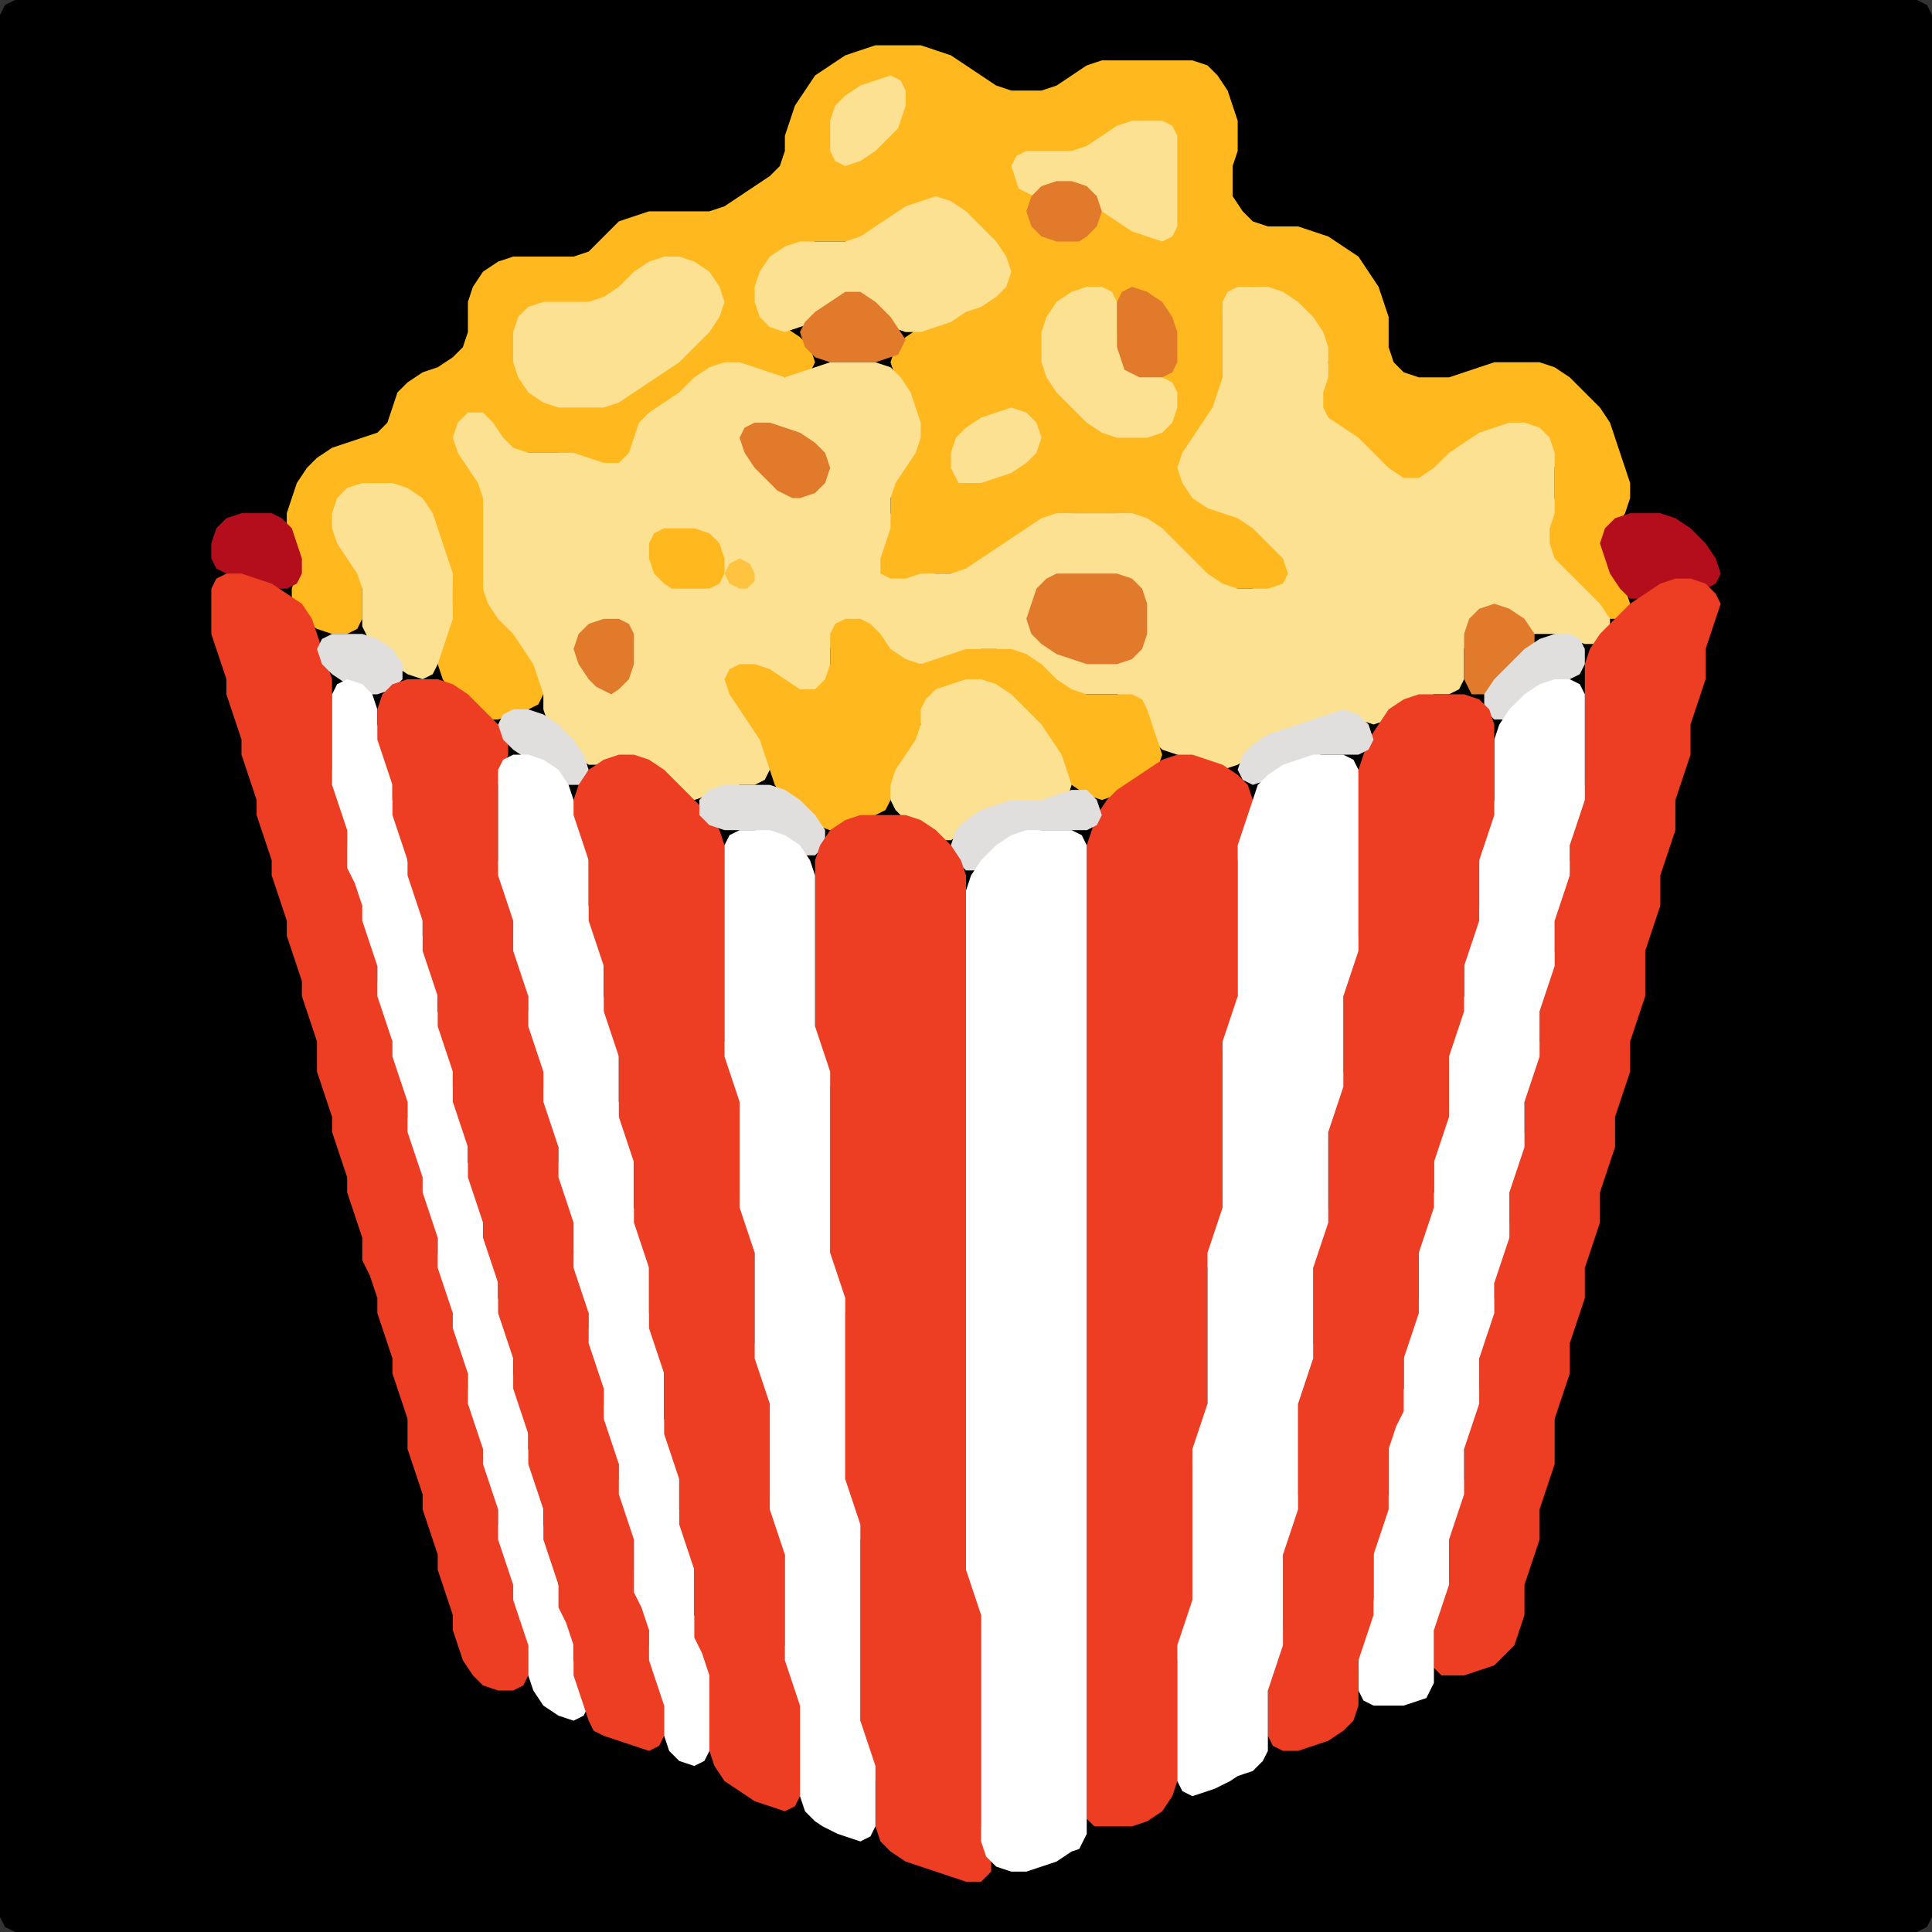 <?xml version="1.0" encoding="UTF-8" standalone="no"?>
<!DOCTYPE svg PUBLIC "-//W3C//DTD SVG 1.1//EN"
"http://www.w3.org/Graphics/SVG/1.1/DTD/svg11.dtd">
<svg width="128" height="128" xmlns="http://www.w3.org/2000/svg" version="1.1">
<rect width="100%" height="100%" fill="#333333" stroke="none"/>
<path d="M 26.5 128.0 L 27.0 128.0 L 28.0 128.0 L 29.0 128.0 L 30.0 128.0 L 31.0 128.0 L 32.0 128.0 L 33.0 128.0 L 34.0 128.0 L 35.0 128.0 L 36.0 128.0 L 37.0 128.0 L 38.0 128.0 L 39.0 128.0 L 40.0 128.0 L 41.0 128.0 L 42.0 128.0 L 43.0 128.0 L 44.0 128.0 L 45.0 128.0 L 46.0 128.0 L 47.0 128.0 L 48.0 128.0 L 49.0 128.0 L 50.0 128.0 L 51.0 128.0 L 52.0 128.0 L 53.0 128.0 L 54.0 128.0 L 55.0 128.0 L 56.0 128.0 L 57.0 128.0 L 58.0 128.0 L 59.0 128.0 L 60.0 128.0 L 61.0 128.0 L 62.0 128.0 L 63.0 128.0 L 64.0 128.0 L 65.0 128.0 L 66.0 128.0 L 67.0 128.0 L 68.0 128.0 L 69.0 128.0 L 70.0 128.0 L 71.0 128.0 L 72.0 128.0 L 73.0 128.0 L 74.0 128.0 L 75.0 128.0 L 76.0 128.0 L 77.0 128.0 L 78.0 128.0 L 79.0 128.0 L 80.0 128.0 L 81.0 128.0 L 82.0 128.0 L 83.0 128.0 L 84.0 128.0 L 85.0 128.0 L 86.0 128.0 L 87.0 128.0 L 88.0 128.0 L 89.0 128.0 L 90.0 128.0 L 91.0 128.0 L 92.0 128.0 L 93.0 128.0 L 94.0 128.0 L 95.0 128.0 L 96.0 128.0 L 97.0 128.0 L 98.0 128.0 L 99.0 128.0 L 100.0 128.0 L 101.0 128.0 L 102.0 128.0 L 103.0 128.0 L 104.0 128.0 L 105.0 128.0 L 106.0 128.0 L 107.0 128.0 L 108.0 128.0 L 109.0 128.0 L 110.0 128.0 L 111.0 128.0 L 112.0 128.0 L 113.0 128.0 L 114.0 128.0 L 115.0 128.0 L 116.0 128.0 L 117.0 128.0 L 118.0 128.0 L 119.0 128.0 L 120.0 128.0 L 121.0 128.0 L 122.0 128.0 L 123.0 128.0 L 124.0 128.0 L 125.0 128.0 L 126.0 128.0 L 127.0 128.0 L 127.667 127.667 L 128.0 127.0 L 128.0 126.0 L 128.0 125.0 L 128.0 124.0 L 128.0 123.0 L 128.0 122.0 L 128.0 121.0 L 128.0 120.0 L 128.0 119.0 L 128.0 118.0 L 128.0 117.0 L 128.0 116.0 L 128.0 115.0 L 128.0 114.0 L 128.0 113.0 L 128.0 112.0 L 128.0 111.0 L 128.0 110.0 L 128.0 109.0 L 128.0 108.0 L 128.0 107.0 L 128.0 106.0 L 128.0 105.0 L 128.0 104.0 L 128.0 103.0 L 128.0 102.0 L 128.0 101.0 L 128.0 100.0 L 128.0 99.0 L 128.0 98.0 L 128.0 97.0 L 128.0 96.0 L 128.0 95.0 L 128.0 94.0 L 128.0 93.0 L 128.0 92.0 L 128.0 91.0 L 128.0 90.0 L 128.0 89.0 L 128.0 88.0 L 128.0 87.0 L 128.0 86.0 L 128.0 85.0 L 128.0 84.0 L 128.0 83.0 L 128.0 82.0 L 128.0 81.0 L 128.0 80.0 L 128.0 79.0 L 128.0 78.0 L 128.0 77.0 L 128.0 76.0 L 128.0 75.0 L 128.0 74.0 L 128.0 73.0 L 128.0 72.0 L 128.0 71.0 L 128.0 70.0 L 128.0 69.0 L 128.0 68.0 L 128.0 67.0 L 128.0 66.0 L 128.0 65.0 L 128.0 64.0 L 128.0 63.0 L 128.0 62.0 L 128.0 61.0 L 128.0 60.0 L 128.0 59.0 L 128.0 58.0 L 128.0 57.0 L 128.0 56.0 L 128.0 55.0 L 128.0 54.0 L 128.0 53.0 L 128.0 52.0 L 128.0 51.0 L 128.0 50.0 L 128.0 49.0 L 128.0 48.0 L 128.0 47.0 L 128.0 46.0 L 128.0 45.0 L 128.0 44.0 L 128.0 43.0 L 128.0 42.0 L 128.0 41.0 L 128.0 40.0 L 128.0 39.0 L 128.0 38.0 L 128.0 37.0 L 128.0 36.0 L 128.0 35.0 L 128.0 34.0 L 128.0 33.0 L 128.0 32.0 L 128.0 31.0 L 128.0 30.0 L 128.0 29.0 L 128.0 28.0 L 128.0 27.0 L 128.0 26.0 L 128.0 25.0 L 128.0 24.0 L 128.0 23.0 L 128.0 22.0 L 128.0 21.0 L 128.0 20.0 L 128.0 19.0 L 128.0 18.0 L 128.0 17.0 L 128.0 16.0 L 128.0 15.0 L 128.0 14.0 L 128.0 13.0 L 128.0 12.0 L 128.0 11.0 L 128.0 10.0 L 128.0 9.0 L 128.0 8.0 L 128.0 7.0 L 128.0 6.0 L 128.0 5.0 L 128.0 4.0 L 128.0 3.0 L 128.0 2.0 L 128.0 1.0 L 127.667 0.333 L 127.0 0.0 L 126.0 0.0 L 125.0 0.0 L 124.0 0.0 L 123.0 0.0 L 122.0 0.0 L 121.0 0.0 L 120.0 0.0 L 119.0 0.0 L 118.0 0.0 L 117.0 0.0 L 116.0 0.0 L 115.0 0.0 L 114.0 0.0 L 113.0 0.0 L 112.0 0.0 L 111.0 0.0 L 110.0 0.0 L 109.0 0.0 L 108.0 0.0 L 107.0 0.0 L 106.0 0.0 L 105.0 0.0 L 104.0 0.0 L 103.0 0.0 L 102.0 0.0 L 101.0 0.0 L 100.0 0.0 L 99.0 0.0 L 98.0 0.0 L 97.0 0.0 L 96.0 0.0 L 95.0 0.0 L 94.0 0.0 L 93.0 0.0 L 92.0 0.0 L 91.0 0.0 L 90.0 0.0 L 89.0 0.0 L 88.0 0.0 L 87.0 0.0 L 86.0 0.0 L 85.0 0.0 L 84.0 0.0 L 83.0 0.0 L 82.0 0.0 L 81.0 0.0 L 80.0 0.0 L 79.0 0.0 L 78.0 0.0 L 77.0 0.0 L 76.0 0.0 L 75.0 0.0 L 74.0 0.0 L 73.0 0.0 L 72.0 0.0 L 71.0 0.0 L 70.0 0.0 L 69.0 0.0 L 68.0 0.0 L 67.0 0.0 L 66.0 0.0 L 65.0 0.0 L 64.0 0.0 L 63.0 0.0 L 62.0 0.0 L 61.0 0.0 L 60.0 0.0 L 59.0 0.0 L 58.0 0.0 L 57.0 0.0 L 56.0 0.0 L 55.0 0.0 L 54.0 0.0 L 53.0 0.0 L 52.0 0.0 L 51.0 0.0 L 50.0 0.0 L 49.0 0.0 L 48.0 0.0 L 47.0 0.0 L 46.0 0.0 L 45.0 0.0 L 44.0 0.0 L 43.0 0.0 L 42.0 0.0 L 41.0 0.0 L 40.0 0.0 L 39.0 0.0 L 38.0 0.0 L 37.0 0.0 L 36.0 0.0 L 35.0 0.0 L 34.0 0.0 L 33.0 0.0 L 32.0 0.0 L 31.0 0.0 L 30.0 0.0 L 29.0 0.0 L 28.0 0.0 L 27.0 0.0 L 26.0 0.0 L 25.0 0.0 L 24.0 0.0 L 23.0 0.0 L 22.0 0.0 L 21.0 0.0 L 20.0 0.0 L 19.0 0.0 L 18.0 0.0 L 17.0 0.0 L 16.0 0.0 L 15.0 0.0 L 14.0 0.0 L 13.0 0.0 L 12.0 0.0 L 11.0 0.0 L 10.0 0.0 L 9.0 0.0 L 8.0 0.0 L 7.0 0.0 L 6.0 0.0 L 5.0 0.0 L 4.0 0.0 L 3.0 0.0 L 2.0 0.0 L 1.0 0.0 L 0.333 0.333 L 0.0 1.0 L 0.0 2.0 L 0.0 3.0 L 0.0 4.0 L 0.0 5.0 L 0.0 6.0 L 0.0 7.0 L 0.0 8.0 L 0.0 9.0 L 0.0 10.0 L 0.0 11.0 L 0.0 12.0 L 0.0 13.0 L 0.0 14.0 L 0.0 15.0 L 0.0 16.0 L 0.0 17.0 L 0.0 18.0 L 0.0 19.0 L 0.0 20.0 L 0.0 21.0 L 0.0 22.0 L 0.0 23.0 L 0.0 24.0 L 0.0 25.0 L 0.0 26.0 L 0.0 27.0 L 0.0 28.0 L 0.0 29.0 L 0.0 30.0 L 0.0 31.0 L 0.0 32.0 L 0.0 33.0 L 0.0 34.0 L 0.0 35.0 L 0.0 36.0 L 0.0 37.0 L 0.0 38.0 L 0.0 39.0 L 0.0 40.0 L 0.0 41.0 L 0.0 42.0 L 0.0 43.0 L 0.0 44.0 L 0.0 45.0 L 0.0 46.0 L 0.0 47.0 L 0.0 48.0 L 0.0 49.0 L 0.0 50.0 L 0.0 51.0 L 0.0 52.0 L 0.0 53.0 L 0.0 54.0 L 0.0 55.0 L 0.0 56.0 L 0.0 57.0 L 0.0 58.0 L 0.0 59.0 L 0.0 60.0 L 0.0 61.0 L 0.0 62.0 L 0.0 63.0 L 0.0 64.0 L 0.0 65.0 L 0.0 66.0 L 0.0 67.0 L 0.0 68.0 L 0.0 69.0 L 0.0 70.0 L 0.0 71.0 L 0.0 72.0 L 0.0 73.0 L 0.0 74.0 L 0.0 75.0 L 0.0 76.0 L 0.0 77.0 L 0.0 78.0 L 0.0 79.0 L 0.0 80.0 L 0.0 81.0 L 0.0 82.0 L 0.0 83.0 L 0.0 84.0 L 0.0 85.0 L 0.0 86.0 L 0.0 87.0 L 0.0 88.0 L 0.0 89.0 L 0.0 90.0 L 0.0 91.0 L 0.0 92.0 L 0.0 93.0 L 0.0 94.0 L 0.0 95.0 L 0.0 96.0 L 0.0 97.0 L 0.0 98.0 L 0.0 99.0 L 0.0 100.0 L 0.0 101.0 L 0.0 102.0 L 0.0 103.0 L 0.0 104.0 L 0.0 105.0 L 0.0 106.0 L 0.0 107.0 L 0.0 108.0 L 0.0 109.0 L 0.0 110.0 L 0.0 111.0 L 0.0 112.0 L 0.0 113.0 L 0.0 114.0 L 0.0 115.0 L 0.0 116.0 L 0.0 117.0 L 0.0 118.0 L 0.0 119.0 L 0.0 120.0 L 0.0 121.0 L 0.0 122.0 L 0.0 123.0 L 0.0 124.0 L 0.0 125.0 L 0.0 126.0 L 0.0 127.0 L 0.333 127.667 L 1.0 128.0 L 2.0 128.0 L 3.0 128.0 L 4.0 128.0 L 5.0 128.0 L 6.0 128.0 L 7.0 128.0 L 8.0 128.0 L 9.0 128.0 L 10.0 128.0 L 11.0 128.0 L 12.0 128.0 L 13.0 128.0 L 14.0 128.0 L 15.0 128.0 L 16.0 128.0 L 17.0 128.0 L 18.0 128.0 L 19.0 128.0 L 20.0 128.0 L 21.0 128.0 L 22.0 128.0 L 23.0 128.0 L 24.0 128.0 L 25.0 128.0 L 25.5 128.0 Z" stroke="none" fill="rgb(0,0,0)" />
<path d="M 106.5 41.0 L 107.0 41.0 L 107.667 40.667 L 108.0 40.0 L 107.667 39.0 L 107.333 38.0 L 106.667 37.0 L 106.667 36.0 L 107.0 35.0 L 107.667 34.0 L 108.0 33.0 L 108.0 32.0 L 107.667 31.0 L 107.333 30.0 L 107.0 29.0 L 106.667 28.0 L 106.0 27.0 L 105.0 26.0 L 104.0 25.0 L 103.0 24.333 L 102.0 24.0 L 101.0 24.0 L 100.0 24.0 L 99.0 24.0 L 98.0 24.333 L 97.0 24.667 L 96.0 25.0 L 95.0 25.0 L 94.0 25.0 L 93.0 24.667 L 92.333 24.0 L 92.0 23.0 L 92.0 22.0 L 92.0 21.0 L 91.667 20.0 L 91.333 19.0 L 90.667 18.0 L 90.0 17.0 L 89.0 16.333 L 88.0 15.667 L 87.0 15.333 L 86.0 15.0 L 85.0 15.0 L 84.0 15.0 L 83.0 14.667 L 82.333 14.0 L 81.667 13.0 L 81.667 12.0 L 81.667 11.0 L 82.0 10.0 L 82.0 9.0 L 82.0 8.0 L 81.667 7.0 L 81.333 6.0 L 80.667 5.0 L 80.0 4.333 L 79.0 4.0 L 78.0 4.0 L 77.0 4.0 L 76.0 4.0 L 75.0 4.0 L 74.0 4.0 L 73.0 4.0 L 72.0 4.333 L 71.0 5.0 L 70.0 5.667 L 69.0 6.0 L 68.0 6.0 L 67.0 6.0 L 66.0 5.667 L 65.0 5.0 L 64.0 4.333 L 63.0 3.667 L 62.0 3.333 L 61.0 3.0 L 60.0 3.0 L 59.0 3.0 L 58.0 3.0 L 57.0 3.333 L 56.0 3.667 L 55.0 4.333 L 54.0 5.0 L 53.333 6.0 L 52.667 7.0 L 52.333 8.0 L 52.0 9.0 L 52.0 10.0 L 51.667 11.0 L 51.0 11.667 L 50.0 12.333 L 49.0 13.0 L 48.0 13.667 L 47.0 14.0 L 46.0 14.0 L 45.0 14.0 L 44.0 14.0 L 43.0 14.0 L 42.0 14.333 L 41.0 14.667 L 40.333 15.333 L 39.667 16.0 L 39.0 16.667 L 38.0 17.0 L 37.0 17.0 L 36.0 17.0 L 35.0 17.0 L 34.0 17.0 L 33.0 17.333 L 32.0 18.0 L 31.333 19.0 L 31.0 20.0 L 31.0 21.0 L 31.0 22.0 L 30.667 23.0 L 30.0 23.667 L 29.0 24.333 L 28.0 24.667 L 27.0 25.333 L 26.333 26.0 L 26.0 27.0 L 25.667 28.0 L 25.0 28.667 L 24.0 29.0 L 23.0 29.333 L 22.0 29.667 L 21.0 30.333 L 20.333 31.0 L 19.667 32.0 L 19.333 33.0 L 19.0 34.0 L 19.0 35.0 L 19.333 36.0 L 19.667 37.0 L 19.667 38.0 L 19.333 39.0 L 19.333 40.0 L 20.0 41.0 L 21.0 41.667 L 22.0 42.0 L 23.0 42.0 L 23.667 41.667 L 24.0 41.0 L 24.0 40.0 L 24.0 39.0 L 24.0 38.0 L 23.667 37.0 L 23.0 36.0 L 22.333 35.0 L 22.333 34.0 L 23.0 33.0 L 24.0 32.333 L 25.0 32.0 L 26.0 32.333 L 27.0 33.0 L 28.0 34.0 L 28.667 35.0 L 29.0 36.0 L 29.333 37.0 L 29.667 38.0 L 30.0 39.0 L 30.0 40.0 L 29.667 41.0 L 29.333 42.0 L 29.0 43.0 L 29.0 44.0 L 29.333 45.0 L 30.0 46.0 L 31.0 47.0 L 32.0 47.667 L 33.0 47.667 L 34.0 47.333 L 35.0 47.0 L 35.667 46.667 L 36.0 46.0 L 36.0 45.0 L 35.667 44.0 L 35.333 43.0 L 34.667 42.0 L 34.0 41.0 L 33.0 40.0 L 32.333 39.0 L 32.0 38.0 L 32.0 37.0 L 32.0 36.0 L 32.0 35.0 L 32.0 34.0 L 32.0 33.0 L 32.0 32.0 L 32.333 31.0 L 33.0 30.333 L 34.0 30.0 L 35.0 30.0 L 36.0 30.0 L 37.0 30.0 L 38.0 30.333 L 39.0 31.0 L 40.0 31.667 L 41.0 31.667 L 41.667 31.0 L 42.0 30.0 L 42.333 29.0 L 43.0 28.0 L 44.0 27.333 L 45.0 26.667 L 46.0 26.0 L 47.0 25.0 L 48.0 24.333 L 49.0 24.333 L 50.0 24.667 L 51.0 25.0 L 52.0 25.0 L 53.0 25.0 L 53.667 24.667 L 54.0 24.0 L 53.667 23.0 L 53.0 22.333 L 52.0 21.667 L 51.0 21.0 L 50.333 20.0 L 50.333 19.0 L 51.0 18.0 L 52.0 17.0 L 53.0 16.333 L 54.0 16.0 L 55.0 16.0 L 56.0 16.0 L 57.0 16.0 L 58.0 15.667 L 59.0 15.0 L 60.0 14.333 L 61.0 13.667 L 62.0 13.667 L 63.0 14.0 L 64.0 15.0 L 65.0 16.0 L 66.0 17.0 L 66.333 18.0 L 66.0 19.0 L 65.0 19.667 L 64.0 20.333 L 63.0 20.667 L 62.0 21.333 L 61.0 21.667 L 60.0 22.333 L 59.333 23.0 L 59.0 24.0 L 59.333 25.0 L 59.667 26.0 L 60.333 27.0 L 60.667 28.0 L 60.667 29.0 L 60.0 30.0 L 59.333 31.0 L 59.0 32.0 L 59.0 33.0 L 59.0 34.0 L 58.667 35.0 L 58.333 36.0 L 58.0 37.0 L 58.0 38.0 L 58.333 38.667 L 59.0 39.0 L 60.0 38.667 L 61.0 38.333 L 62.0 38.0 L 63.0 38.0 L 64.0 38.0 L 65.0 37.667 L 66.0 37.0 L 67.0 36.333 L 68.0 35.667 L 69.0 35.0 L 70.0 34.333 L 71.0 34.0 L 72.0 34.0 L 73.0 34.0 L 74.0 34.0 L 75.0 34.333 L 76.0 35.0 L 77.0 36.0 L 78.0 37.0 L 79.0 38.0 L 80.0 38.667 L 81.0 39.0 L 82.0 39.0 L 83.0 39.0 L 84.0 39.333 L 85.0 40.0 L 86.0 41.0 L 87.0 42.0 L 88.0 43.0 L 89.0 43.667 L 90.0 44.0 L 90.667 43.667 L 91.333 43.0 L 91.667 42.0 L 92.0 41.0 L 91.667 40.333 L 91.0 40.0 L 90.0 40.0 L 89.0 39.667 L 88.0 39.0 L 87.0 38.0 L 86.0 37.0 L 85.0 36.0 L 84.0 35.0 L 83.0 34.333 L 82.0 34.0 L 81.0 33.667 L 80.0 33.0 L 79.0 32.0 L 78.667 31.0 L 79.0 30.0 L 79.667 29.0 L 80.333 28.0 L 80.667 27.0 L 81.0 26.0 L 81.0 25.0 L 81.0 24.0 L 81.0 23.0 L 81.0 22.0 L 81.0 21.0 L 81.333 20.0 L 82.0 19.333 L 83.0 19.0 L 84.0 19.333 L 85.0 20.0 L 86.0 21.0 L 87.0 22.0 L 87.667 23.0 L 88.0 24.0 L 87.667 25.0 L 87.333 26.0 L 87.0 27.0 L 87.333 27.667 L 88.0 28.333 L 89.0 29.0 L 90.0 30.0 L 91.0 31.0 L 92.0 31.667 L 93.0 32.0 L 94.0 32.0 L 95.0 31.667 L 96.0 31.0 L 97.0 30.0 L 98.0 29.333 L 99.0 28.667 L 100.0 28.333 L 101.0 28.333 L 102.0 29.0 L 102.667 30.0 L 103.0 31.0 L 103.0 32.0 L 103.0 33.0 L 102.667 34.0 L 102.333 35.0 L 102.0 36.0 L 102.333 37.0 L 103.0 38.0 L 104.0 39.0 L 105.0 40.0 L 105.5 40.5 Z" stroke="none" fill="rgb(255,185,31)" />
<path d="M 59.5 8.5 L 59.667 8.0 L 60.0 7.0 L 60.0 6.0 L 59.667 5.333 L 59.0 5.0 L 58.0 5.333 L 57.0 5.667 L 56.0 6.333 L 55.333 7.0 L 55.0 8.0 L 55.0 9.0 L 55.0 10.0 L 55.333 10.667 L 56.0 11.0 L 57.0 10.667 L 58.0 10.0 L 58.5 9.5 Z" stroke="none" fill="rgb(252,225,147)" />
<path d="M 68.5 13.0 L 69.0 12.667 L 70.0 12.333 L 71.0 12.333 L 72.0 13.0 L 73.0 14.0 L 74.0 14.667 L 75.0 15.333 L 76.0 15.667 L 77.0 16.0 L 77.667 15.667 L 78.0 15.0 L 78.0 14.0 L 78.0 13.0 L 78.0 12.0 L 78.0 11.0 L 78.0 10.0 L 78.0 9.0 L 77.667 8.333 L 77.0 8.0 L 76.0 8.0 L 75.0 8.0 L 74.0 8.333 L 73.0 9.0 L 72.0 9.667 L 71.0 10.0 L 70.0 10.0 L 69.0 10.0 L 68.0 10.0 L 67.333 10.333 L 67.0 11.0 L 67.333 12.0 L 67.5 12.5 Z" stroke="none" fill="rgb(252,225,147)" />
<path d="M 71.5 16.0 L 72.0 15.667 L 72.667 15.0 L 73.0 14.0 L 72.667 13.0 L 72.0 12.333 L 71.0 12.0 L 70.0 12.0 L 69.0 12.333 L 68.333 13.0 L 68.0 14.0 L 68.333 15.0 L 69.0 15.667 L 70.0 16.0 L 70.5 16.0 Z" stroke="none" fill="rgb(226,122,44)" />
<path d="M 58.5 21.5 L 59.0 21.667 L 60.0 22.0 L 61.0 22.0 L 62.0 21.667 L 63.0 21.333 L 64.0 20.667 L 65.0 20.333 L 66.0 19.667 L 66.667 19.0 L 67.0 18.0 L 66.667 17.0 L 66.0 16.0 L 65.0 15.0 L 64.0 14.0 L 63.0 13.333 L 62.0 13.0 L 61.0 13.333 L 60.0 13.667 L 59.0 14.333 L 58.0 15.0 L 57.0 15.667 L 56.0 16.0 L 55.0 16.0 L 54.0 16.0 L 53.0 16.0 L 52.0 16.333 L 51.0 17.0 L 50.333 18.0 L 50.0 19.0 L 50.0 20.0 L 50.333 21.0 L 51.0 21.667 L 52.0 22.0 L 53.0 21.667 L 54.0 21.333 L 55.0 20.667 L 56.0 20.333 L 57.0 20.333 L 57.5 20.5 Z" stroke="none" fill="rgb(252,225,147)" />
<path d="M 46.5 22.5 L 47.0 22.0 L 47.667 21.0 L 48.0 20.0 L 47.667 19.0 L 47.0 18.0 L 46.0 17.333 L 45.0 17.0 L 44.0 17.0 L 43.0 17.333 L 42.0 18.0 L 41.0 19.0 L 40.0 19.667 L 39.0 20.0 L 38.0 20.0 L 37.0 20.0 L 36.0 20.0 L 35.0 20.333 L 34.333 21.0 L 34.0 22.0 L 34.0 23.0 L 34.0 24.0 L 34.333 25.0 L 35.0 26.0 L 36.0 26.667 L 37.0 27.0 L 38.0 27.0 L 39.0 27.0 L 40.0 27.0 L 41.0 26.667 L 42.0 26.0 L 43.0 25.333 L 44.0 24.667 L 45.0 24.0 L 45.5 23.5 Z" stroke="none" fill="rgb(252,225,147)" />
<path d="M 60.0 22.5 L 59.667 22.0 L 59.0 21.0 L 58.0 20.0 L 57.0 19.333 L 56.0 19.333 L 55.0 20.0 L 54.0 20.667 L 53.333 21.333 L 53.0 22.0 L 53.333 23.0 L 54.0 23.667 L 55.0 24.0 L 56.0 24.0 L 57.0 24.0 L 58.0 24.0 L 59.0 23.667 L 59.5 23.5 Z" stroke="none" fill="rgb(226,122,44)" />
<path d="M 71.5 27.5 L 72.0 28.0 L 73.0 28.667 L 74.0 29.0 L 75.0 29.0 L 76.0 29.0 L 77.0 28.667 L 77.667 28.0 L 78.0 27.0 L 78.0 26.0 L 77.667 25.333 L 77.0 25.0 L 76.0 24.667 L 75.0 24.0 L 74.333 23.0 L 74.0 22.0 L 74.0 21.0 L 74.0 20.0 L 73.667 19.333 L 73.0 19.0 L 72.0 19.0 L 71.0 19.333 L 70.0 20.0 L 69.333 21.0 L 69.0 22.0 L 69.0 23.0 L 69.0 24.0 L 69.333 25.0 L 70.0 26.0 L 70.5 26.5 Z" stroke="none" fill="rgb(252,225,147)" />
<path d="M 75.5 25.0 L 76.0 25.0 L 77.0 25.0 L 77.667 24.667 L 78.0 24.0 L 78.0 23.0 L 78.0 22.0 L 77.667 21.0 L 77.0 20.0 L 76.0 19.333 L 75.0 19.0 L 74.333 19.333 L 74.0 20.0 L 74.0 21.0 L 74.0 22.0 L 74.0 23.0 L 74.333 24.0 L 74.5 24.5 Z" stroke="none" fill="rgb(226,122,44)" />
<path d="M 101.5 42.0 L 102.0 42.0 L 103.0 42.0 L 104.0 42.333 L 105.0 42.667 L 106.0 42.667 L 106.667 42.0 L 106.667 41.0 L 106.0 40.0 L 105.0 39.0 L 104.0 38.0 L 103.0 37.0 L 102.667 36.0 L 102.667 35.0 L 103.0 34.0 L 103.0 33.0 L 103.0 32.0 L 103.0 31.0 L 103.0 30.0 L 102.667 29.0 L 102.0 28.333 L 101.0 28.0 L 100.0 28.0 L 99.0 28.333 L 98.0 28.667 L 97.0 29.333 L 96.0 30.0 L 95.0 31.0 L 94.0 31.667 L 93.0 31.667 L 92.0 31.0 L 91.0 30.0 L 90.0 29.0 L 89.0 28.333 L 88.0 27.667 L 87.667 27.0 L 87.667 26.0 L 88.0 25.0 L 88.0 24.0 L 88.0 23.0 L 87.667 22.0 L 87.0 21.0 L 86.0 20.0 L 85.0 19.333 L 84.0 19.0 L 83.0 19.0 L 82.0 19.0 L 81.333 19.333 L 81.0 20.0 L 81.0 21.0 L 81.0 22.0 L 81.0 23.0 L 81.0 24.0 L 81.0 25.0 L 80.667 26.0 L 80.333 27.0 L 79.667 28.0 L 79.0 29.0 L 78.333 30.0 L 78.0 31.0 L 78.333 32.0 L 79.0 33.0 L 80.0 33.667 L 81.0 34.0 L 82.0 34.333 L 83.0 35.0 L 84.0 36.0 L 85.0 37.0 L 85.333 38.0 L 85.0 38.667 L 84.0 39.0 L 83.0 39.0 L 82.0 39.0 L 81.0 38.667 L 80.0 38.0 L 79.0 37.0 L 78.0 36.0 L 77.0 35.0 L 76.0 34.333 L 75.0 34.0 L 74.0 34.0 L 73.0 34.0 L 72.0 34.0 L 71.0 34.0 L 70.0 34.0 L 69.0 34.333 L 68.0 35.0 L 67.0 35.667 L 66.0 36.333 L 65.0 37.0 L 64.0 37.667 L 63.0 38.0 L 62.0 38.0 L 61.0 38.0 L 60.0 38.333 L 59.0 38.333 L 58.333 38.0 L 58.333 37.0 L 58.667 36.0 L 59.0 35.0 L 59.0 34.0 L 59.0 33.0 L 59.333 32.0 L 60.0 31.0 L 60.667 30.0 L 61.0 29.0 L 61.0 28.0 L 60.667 27.0 L 60.333 26.0 L 59.667 25.0 L 59.0 24.333 L 58.0 24.0 L 57.0 24.0 L 56.0 24.0 L 55.0 24.0 L 54.0 24.333 L 53.0 24.667 L 52.0 25.0 L 51.0 24.667 L 50.0 24.333 L 49.0 24.0 L 48.0 24.0 L 47.0 24.333 L 46.0 25.0 L 45.0 26.0 L 44.0 26.667 L 43.0 27.333 L 42.333 28.0 L 42.0 29.0 L 41.667 30.0 L 41.0 30.667 L 40.0 30.667 L 39.0 30.333 L 38.0 30.0 L 37.0 30.0 L 36.0 30.0 L 35.0 30.0 L 34.0 29.667 L 33.333 29.0 L 32.667 28.0 L 32.0 27.333 L 31.0 27.333 L 30.333 28.0 L 30.0 29.0 L 30.333 30.0 L 31.0 31.0 L 31.667 32.0 L 32.0 33.0 L 32.0 34.0 L 32.0 35.0 L 32.0 36.0 L 32.0 37.0 L 32.0 38.0 L 32.0 39.0 L 32.333 40.0 L 33.0 41.0 L 34.0 42.0 L 34.667 43.0 L 35.333 44.0 L 35.667 45.0 L 36.0 46.0 L 36.0 47.0 L 36.333 48.0 L 37.0 49.0 L 38.0 50.0 L 39.0 50.667 L 40.0 50.667 L 41.0 50.333 L 42.0 50.333 L 43.0 51.0 L 44.0 52.0 L 45.0 52.667 L 46.0 53.0 L 47.0 52.667 L 48.0 52.333 L 49.0 52.0 L 50.0 52.0 L 50.667 51.667 L 51.0 51.0 L 51.0 50.0 L 50.667 49.0 L 50.333 48.0 L 49.667 47.0 L 49.0 46.0 L 48.667 45.0 L 49.0 44.333 L 50.0 44.333 L 51.0 45.0 L 52.0 46.0 L 53.0 46.667 L 54.0 46.667 L 54.667 46.0 L 55.0 45.0 L 55.0 44.0 L 55.0 43.0 L 55.333 42.0 L 56.0 41.333 L 57.0 41.333 L 57.667 42.0 L 58.333 43.0 L 59.0 43.667 L 60.0 44.0 L 61.0 44.0 L 62.0 44.0 L 63.0 43.667 L 64.0 43.333 L 65.0 43.0 L 66.0 43.0 L 67.0 43.333 L 68.0 44.0 L 69.0 45.0 L 70.0 45.667 L 71.0 46.0 L 72.0 46.0 L 73.0 46.0 L 74.0 46.0 L 75.0 46.333 L 75.667 47.0 L 76.0 48.0 L 76.333 49.0 L 77.0 49.667 L 78.0 50.0 L 79.0 50.333 L 80.0 50.667 L 81.0 51.0 L 82.0 50.667 L 83.0 50.0 L 84.0 49.333 L 85.0 48.667 L 86.0 48.333 L 87.0 48.0 L 88.0 47.667 L 89.0 47.667 L 90.0 47.667 L 91.0 48.0 L 92.0 47.667 L 93.0 47.0 L 94.0 46.333 L 95.0 46.0 L 96.0 46.0 L 96.667 45.667 L 97.0 45.0 L 97.0 44.0 L 97.0 43.0 L 97.333 42.0 L 98.0 41.0 L 99.0 40.667 L 100.0 41.0 L 100.5 41.5 Z" stroke="none" fill="rgb(252,225,147)" />
<path d="M 64.5 32.0 L 65.0 32.0 L 66.0 31.667 L 67.0 31.333 L 68.0 30.667 L 68.667 30.0 L 69.0 29.0 L 68.667 28.0 L 68.0 27.333 L 67.0 27.0 L 66.0 27.333 L 65.0 27.667 L 64.0 28.333 L 63.333 29.0 L 63.0 30.0 L 63.0 31.0 L 63.333 31.667 L 63.5 32.0 Z" stroke="none" fill="rgb(252,225,147)" />
<path d="M 52.5 33.0 L 53.0 33.0 L 54.0 32.667 L 54.667 32.0 L 55.0 31.0 L 54.667 30.0 L 54.0 29.333 L 53.0 28.667 L 52.0 28.333 L 51.0 28.0 L 50.0 28.0 L 49.333 28.333 L 49.0 29.0 L 49.333 30.0 L 50.0 31.0 L 51.0 32.0 L 51.5 32.5 Z" stroke="none" fill="rgb(226,122,44)" />
<path d="M 24.5 42.5 L 25.0 43.0 L 26.0 44.0 L 27.0 44.667 L 28.0 45.0 L 28.667 44.667 L 29.0 44.0 L 29.333 43.0 L 29.667 42.0 L 30.0 41.0 L 30.0 40.0 L 30.0 39.0 L 30.0 38.0 L 29.667 37.0 L 29.333 36.0 L 29.0 35.0 L 28.667 34.0 L 28.0 33.0 L 27.0 32.333 L 26.0 32.0 L 25.0 32.0 L 24.0 32.0 L 23.0 32.333 L 22.333 33.0 L 22.0 34.0 L 22.0 35.0 L 22.333 36.0 L 23.0 37.0 L 23.667 38.0 L 24.0 39.0 L 24.0 40.0 L 24.0 41.0 L 24.0 41.5 Z" stroke="none" fill="rgb(252,225,147)" />
<path d="M 18.5 39.0 L 19.0 39.0 L 19.667 38.667 L 20.0 38.0 L 20.0 37.0 L 19.667 36.0 L 19.333 35.0 L 18.667 34.333 L 18.0 34.0 L 17.0 34.0 L 16.0 34.0 L 15.0 34.333 L 14.333 35.0 L 14.0 36.0 L 14.0 37.0 L 14.333 37.667 L 15.0 38.0 L 16.0 38.333 L 17.0 38.667 L 17.5 39.0 Z" stroke="none" fill="rgb(180,14,28)" />
<path d="M 110.5 39.0 L 111.0 39.0 L 112.0 39.0 L 113.0 39.0 L 113.667 38.667 L 114.0 38.0 L 113.667 37.0 L 113.0 36.0 L 112.0 35.0 L 111.0 34.333 L 110.0 34.0 L 109.0 34.0 L 108.0 34.0 L 107.0 34.333 L 106.333 35.0 L 106.0 36.0 L 106.333 37.0 L 106.667 38.0 L 107.333 39.0 L 108.0 39.667 L 109.0 39.667 L 109.5 39.5 Z" stroke="none" fill="rgb(180,14,28)" />
<path d="M 45.5 39.0 L 46.0 39.0 L 47.0 39.0 L 47.667 38.667 L 48.0 38.0 L 48.0 37.0 L 47.667 36.0 L 47.0 35.333 L 46.0 35.0 L 45.0 35.0 L 44.0 35.0 L 43.333 35.333 L 43.0 36.0 L 43.0 37.0 L 43.333 38.0 L 44.0 38.667 L 44.5 39.0 Z" stroke="none" fill="rgb(255,185,31)" />
<path d="M 50.0 38.5 L 50.0 38.0 L 49.667 37.333 L 49.0 37.0 L 48.333 37.333 L 48.0 38.0 L 48.333 38.667 L 49.0 39.0 L 49.5 39.0 Z" stroke="none" fill="rgb(254,196,63)" />
<path d="M 24.5 84.5 L 24.667 85.0 L 25.0 86.0 L 25.0 87.0 L 25.333 88.0 L 25.667 89.0 L 26.0 90.0 L 26.0 91.0 L 26.333 92.0 L 26.667 93.0 L 27.0 94.0 L 27.0 95.0 L 27.0 96.0 L 27.333 97.0 L 27.667 98.0 L 28.0 99.0 L 28.0 100.0 L 28.333 101.0 L 28.667 102.0 L 29.0 103.0 L 29.0 104.0 L 29.333 105.0 L 29.667 106.0 L 30.0 107.0 L 30.0 108.0 L 30.333 109.0 L 30.667 110.0 L 31.333 111.0 L 32.0 111.667 L 33.0 112.0 L 34.0 112.0 L 34.667 111.667 L 35.0 111.0 L 35.0 110.0 L 35.0 109.0 L 35.0 108.0 L 34.667 107.0 L 34.333 106.0 L 34.0 105.0 L 34.0 104.0 L 33.667 103.0 L 33.333 102.0 L 33.0 101.0 L 33.0 100.0 L 33.0 99.0 L 32.667 98.0 L 32.333 97.0 L 32.0 96.0 L 32.0 95.0 L 31.667 94.0 L 31.333 93.0 L 31.0 92.0 L 31.0 91.0 L 31.0 90.0 L 30.667 89.0 L 30.333 88.0 L 30.0 87.0 L 30.0 86.0 L 29.667 85.0 L 29.333 84.0 L 29.0 83.0 L 29.0 82.0 L 29.0 81.0 L 28.667 80.0 L 28.333 79.0 L 28.0 78.0 L 28.0 77.0 L 27.667 76.0 L 27.333 75.0 L 27.0 74.0 L 27.0 73.0 L 27.0 72.0 L 26.667 71.0 L 26.333 70.0 L 26.0 69.0 L 26.0 68.0 L 25.667 67.0 L 25.333 66.0 L 25.0 65.0 L 25.0 64.0 L 25.0 63.0 L 24.667 62.0 L 24.333 61.0 L 24.0 60.0 L 24.0 59.0 L 23.667 58.0 L 23.333 57.0 L 23.0 56.0 L 23.0 55.0 L 23.0 54.0 L 22.667 53.0 L 22.333 52.0 L 22.0 51.0 L 22.0 50.0 L 22.0 49.0 L 22.0 48.0 L 22.0 47.0 L 22.0 46.0 L 22.0 45.0 L 21.667 44.0 L 21.333 43.0 L 21.0 42.0 L 20.667 41.0 L 20.0 40.0 L 19.0 39.333 L 18.0 38.667 L 17.0 38.333 L 16.0 38.0 L 15.0 38.0 L 14.333 38.333 L 14.0 39.0 L 14.0 40.0 L 14.0 41.0 L 14.0 42.0 L 14.333 43.0 L 14.667 44.0 L 15.0 45.0 L 15.0 46.0 L 15.333 47.0 L 15.667 48.0 L 16.0 49.0 L 16.0 50.0 L 16.333 51.0 L 16.667 52.0 L 17.0 53.0 L 17.0 54.0 L 17.333 55.0 L 17.667 56.0 L 18.0 57.0 L 18.0 58.0 L 18.333 59.0 L 18.667 60.0 L 19.0 61.0 L 19.0 62.0 L 19.333 63.0 L 19.667 64.0 L 20.0 65.0 L 20.0 66.0 L 20.333 67.0 L 20.667 68.0 L 21.0 69.0 L 21.0 70.0 L 21.0 71.0 L 21.333 72.0 L 21.667 73.0 L 22.0 74.0 L 22.0 75.0 L 22.333 76.0 L 22.667 77.0 L 23.0 78.0 L 23.0 79.0 L 23.333 80.0 L 23.667 81.0 L 24.0 82.0 L 24.0 83.0 L 24.0 83.5 Z" stroke="none" fill="rgb(237,61,35)" />
<path d="M 73.5 44.0 L 74.0 44.0 L 75.0 43.667 L 75.667 43.0 L 76.0 42.0 L 76.0 41.0 L 76.0 40.0 L 75.667 39.0 L 75.0 38.333 L 74.0 38.0 L 73.0 38.0 L 72.0 38.0 L 71.0 38.0 L 70.0 38.0 L 69.333 38.333 L 68.667 39.0 L 68.333 40.0 L 68.0 41.0 L 68.333 42.0 L 69.0 42.667 L 70.0 43.333 L 71.0 43.667 L 72.0 44.0 L 72.5 44.0 Z" stroke="none" fill="rgb(226,122,44)" />
<path d="M 95.5 111.0 L 96.0 111.0 L 97.0 111.0 L 98.0 110.667 L 99.0 110.333 L 99.667 109.667 L 100.333 109.0 L 100.667 108.0 L 101.0 107.0 L 101.0 106.0 L 101.0 105.0 L 101.333 104.0 L 101.667 103.0 L 102.0 102.0 L 102.0 101.0 L 102.0 100.0 L 102.333 99.0 L 102.667 98.0 L 103.0 97.0 L 103.0 96.0 L 103.0 95.0 L 103.0 94.0 L 103.333 93.0 L 103.667 92.0 L 104.0 91.0 L 104.0 90.0 L 104.0 89.0 L 104.333 88.0 L 104.667 87.0 L 105.0 86.0 L 105.0 85.0 L 105.0 84.0 L 105.333 83.0 L 105.667 82.0 L 106.0 81.0 L 106.0 80.0 L 106.0 79.0 L 106.333 78.0 L 106.667 77.0 L 107.0 76.0 L 107.0 75.0 L 107.0 74.0 L 107.333 73.0 L 107.667 72.0 L 108.0 71.0 L 108.0 70.0 L 108.0 69.0 L 108.333 68.0 L 108.667 67.0 L 109.0 66.0 L 109.0 65.0 L 109.0 64.0 L 109.0 63.0 L 109.333 62.0 L 109.667 61.0 L 110.0 60.0 L 110.0 59.0 L 110.0 58.0 L 110.333 57.0 L 110.667 56.0 L 111.0 55.0 L 111.0 54.0 L 111.0 53.0 L 111.333 52.0 L 111.667 51.0 L 112.0 50.0 L 112.0 49.0 L 112.0 48.0 L 112.333 47.0 L 112.667 46.0 L 113.0 45.0 L 113.0 44.0 L 113.0 43.0 L 113.333 42.0 L 113.667 41.0 L 114.0 40.0 L 113.667 39.333 L 113.0 38.667 L 112.0 38.333 L 111.0 38.333 L 110.0 38.667 L 109.0 39.333 L 108.0 40.0 L 107.0 41.0 L 106.0 42.0 L 105.333 43.0 L 105.0 44.0 L 105.0 45.0 L 105.0 46.0 L 105.0 47.0 L 105.0 48.0 L 105.0 49.0 L 105.0 50.0 L 105.0 51.0 L 105.0 52.0 L 104.667 53.0 L 104.333 54.0 L 104.0 55.0 L 104.0 56.0 L 104.0 57.0 L 103.667 58.0 L 103.333 59.0 L 103.0 60.0 L 103.0 61.0 L 103.0 62.0 L 103.0 63.0 L 102.667 64.0 L 102.333 65.0 L 102.0 66.0 L 102.0 67.0 L 102.0 68.0 L 102.0 69.0 L 101.667 70.0 L 101.333 71.0 L 101.0 72.0 L 101.0 73.0 L 101.0 74.0 L 101.0 75.0 L 100.667 76.0 L 100.333 77.0 L 100.0 78.0 L 100.0 79.0 L 100.0 80.0 L 100.0 81.0 L 99.667 82.0 L 99.333 83.0 L 99.0 84.0 L 99.0 85.0 L 99.0 86.0 L 98.667 87.0 L 98.333 88.0 L 98.0 89.0 L 98.0 90.0 L 98.0 91.0 L 98.0 92.0 L 97.667 93.0 L 97.333 94.0 L 97.0 95.0 L 97.0 96.0 L 97.0 97.0 L 97.0 98.0 L 96.667 99.0 L 96.333 100.0 L 96.0 101.0 L 96.0 102.0 L 96.0 103.0 L 96.0 104.0 L 95.667 105.0 L 95.333 106.0 L 95.0 107.0 L 95.0 108.0 L 95.0 109.0 L 95.0 110.0 L 95.0 110.5 Z" stroke="none" fill="rgb(237,61,35)" />
<path d="M 98.5 46.0 L 99.0 45.667 L 100.0 45.0 L 101.0 44.0 L 101.667 43.0 L 101.667 42.0 L 101.0 41.0 L 100.0 40.333 L 99.0 40.0 L 98.0 40.333 L 97.333 41.0 L 97.0 42.0 L 97.0 43.0 L 97.0 44.0 L 97.0 45.0 L 97.333 45.667 L 97.5 46.0 Z" stroke="none" fill="rgb(226,122,44)" />
<path d="M 40.5 46.0 L 41.0 45.667 L 41.667 45.0 L 42.0 44.0 L 42.0 43.0 L 42.0 42.0 L 41.667 41.333 L 41.0 41.0 L 40.0 41.0 L 39.0 41.333 L 38.333 42.0 L 38.0 43.0 L 38.333 44.0 L 39.0 45.0 L 39.5 45.5 Z" stroke="none" fill="rgb(226,122,44)" />
<path d="M 53.5 54.5 L 54.0 54.667 L 55.0 55.0 L 56.0 54.667 L 57.0 54.333 L 58.0 54.0 L 58.667 53.667 L 59.0 53.0 L 59.333 52.0 L 60.0 51.0 L 60.667 50.0 L 61.0 49.0 L 61.0 48.0 L 61.333 47.0 L 62.0 46.333 L 63.0 45.667 L 64.0 45.333 L 65.0 45.333 L 66.0 46.0 L 67.0 47.0 L 68.0 48.0 L 69.0 49.0 L 69.667 50.0 L 70.333 51.0 L 71.0 52.0 L 72.0 52.667 L 73.0 53.0 L 74.0 52.667 L 75.0 52.333 L 76.0 51.667 L 76.667 51.0 L 77.0 50.0 L 76.667 49.0 L 76.333 48.0 L 76.0 47.0 L 75.667 46.333 L 75.0 46.0 L 74.0 46.0 L 73.0 46.0 L 72.0 46.0 L 71.0 45.667 L 70.0 45.0 L 69.0 44.0 L 68.0 43.333 L 67.0 43.0 L 66.0 43.0 L 65.0 43.0 L 64.0 43.0 L 63.0 43.333 L 62.0 43.667 L 61.0 44.0 L 60.0 43.667 L 59.0 43.0 L 58.333 42.0 L 57.667 41.333 L 57.0 41.0 L 56.0 41.0 L 55.333 41.333 L 55.0 42.0 L 55.0 43.0 L 55.0 44.0 L 54.667 45.0 L 54.0 45.667 L 53.0 45.667 L 52.0 45.0 L 51.0 44.333 L 50.0 44.0 L 49.0 44.0 L 48.333 44.333 L 48.0 45.0 L 48.333 46.0 L 49.0 47.0 L 49.667 48.0 L 50.333 49.0 L 50.667 50.0 L 51.0 51.0 L 51.333 52.0 L 52.0 53.0 L 52.5 53.5 Z" stroke="none" fill="rgb(255,185,31)" />
<path d="M 24.5 46.0 L 25.0 46.0 L 26.0 45.667 L 26.667 45.0 L 26.667 44.0 L 26.0 43.0 L 25.0 42.333 L 24.0 42.0 L 23.0 42.0 L 22.0 42.0 L 21.333 42.333 L 21.0 43.0 L 21.333 44.0 L 22.0 44.667 L 23.0 45.333 L 23.5 45.5 Z" stroke="none" fill="rgb(224,223,221)" />
<path d="M 101.5 46.5 L 102.0 46.0 L 103.0 45.333 L 104.0 45.0 L 104.667 44.667 L 105.0 44.0 L 105.0 43.0 L 104.667 42.333 L 104.0 42.0 L 103.0 42.0 L 102.0 42.333 L 101.0 43.0 L 100.0 44.0 L 99.0 45.0 L 98.333 46.0 L 98.333 47.0 L 99.0 47.667 L 100.0 47.667 L 100.5 47.5 Z" stroke="none" fill="rgb(224,223,221)" />
<path d="M 23.5 58.5 L 23.667 59.0 L 24.0 60.0 L 24.0 61.0 L 24.333 62.0 L 24.667 63.0 L 25.0 64.0 L 25.0 65.0 L 25.0 66.0 L 25.333 67.0 L 25.667 68.0 L 26.0 69.0 L 26.0 70.0 L 26.333 71.0 L 26.667 72.0 L 27.0 73.0 L 27.0 74.0 L 27.0 75.0 L 27.333 76.0 L 27.667 77.0 L 28.0 78.0 L 28.0 79.0 L 28.333 80.0 L 28.667 81.0 L 29.0 82.0 L 29.0 83.0 L 29.0 84.0 L 29.333 85.0 L 29.667 86.0 L 30.0 87.0 L 30.0 88.0 L 30.333 89.0 L 30.667 90.0 L 31.0 91.0 L 31.0 92.0 L 31.0 93.0 L 31.333 94.0 L 31.667 95.0 L 32.0 96.0 L 32.0 97.0 L 32.333 98.0 L 32.667 99.0 L 33.0 100.0 L 33.0 101.0 L 33.0 102.0 L 33.333 103.0 L 33.667 104.0 L 34.0 105.0 L 34.0 106.0 L 34.333 107.0 L 34.667 108.0 L 35.0 109.0 L 35.0 110.0 L 35.0 111.0 L 35.333 112.0 L 36.0 113.0 L 37.0 113.667 L 38.0 114.0 L 38.667 113.667 L 39.0 113.0 L 38.667 112.0 L 38.333 111.0 L 38.0 110.0 L 38.0 109.0 L 38.0 108.0 L 37.667 107.0 L 37.333 106.0 L 37.0 105.0 L 37.0 104.0 L 36.667 103.0 L 36.333 102.0 L 36.0 101.0 L 36.0 100.0 L 36.0 99.0 L 35.667 98.0 L 35.333 97.0 L 35.0 96.0 L 35.0 95.0 L 35.0 94.0 L 34.667 93.0 L 34.333 92.0 L 34.0 91.0 L 34.0 90.0 L 34.0 89.0 L 33.667 88.0 L 33.333 87.0 L 33.0 86.0 L 33.0 85.0 L 33.0 84.0 L 32.667 83.0 L 32.333 82.0 L 32.0 81.0 L 32.0 80.0 L 31.667 79.0 L 31.333 78.0 L 31.0 77.0 L 31.0 76.0 L 31.0 75.0 L 30.667 74.0 L 30.333 73.0 L 30.0 72.0 L 30.0 71.0 L 30.0 70.0 L 29.667 69.0 L 29.333 68.0 L 29.0 67.0 L 29.0 66.0 L 29.0 65.0 L 28.667 64.0 L 28.333 63.0 L 28.0 62.0 L 28.0 61.0 L 28.0 60.0 L 27.667 59.0 L 27.333 58.0 L 27.0 57.0 L 27.0 56.0 L 26.667 55.0 L 26.333 54.0 L 26.0 53.0 L 26.0 52.0 L 26.0 51.0 L 25.667 50.0 L 25.333 49.0 L 25.0 48.0 L 25.0 47.0 L 24.667 46.0 L 24.0 45.333 L 23.0 45.0 L 22.333 45.333 L 22.0 46.0 L 22.0 47.0 L 22.0 48.0 L 22.0 49.0 L 22.0 50.0 L 22.0 51.0 L 22.0 52.0 L 22.333 53.0 L 22.667 54.0 L 23.0 55.0 L 23.0 56.0 L 23.0 57.0 L 23.0 57.5 Z" stroke="none" fill="rgb(255,255,255)" />
<path d="M 37.5 107.5 L 37.667 108.0 L 38.0 109.0 L 38.0 110.0 L 38.0 111.0 L 38.333 112.0 L 38.667 113.0 L 39.0 114.0 L 39.333 114.667 L 40.0 115.0 L 41.0 115.333 L 42.0 115.667 L 43.0 116.0 L 43.667 115.667 L 44.0 115.0 L 44.0 114.0 L 44.0 113.0 L 44.0 112.0 L 43.667 111.0 L 43.333 110.0 L 43.0 109.0 L 43.0 108.0 L 43.0 107.0 L 42.667 106.0 L 42.333 105.0 L 42.0 104.0 L 42.0 103.0 L 42.0 102.0 L 42.0 101.0 L 41.667 100.0 L 41.333 99.0 L 41.0 98.0 L 41.0 97.0 L 41.0 96.0 L 40.667 95.0 L 40.333 94.0 L 40.0 93.0 L 40.0 92.0 L 40.0 91.0 L 39.667 90.0 L 39.333 89.0 L 39.0 88.0 L 39.0 87.0 L 39.0 86.0 L 38.667 85.0 L 38.333 84.0 L 38.0 83.0 L 38.0 82.0 L 38.0 81.0 L 38.0 80.0 L 37.667 79.0 L 37.333 78.0 L 37.0 77.0 L 37.0 76.0 L 37.0 75.0 L 36.667 74.0 L 36.333 73.0 L 36.0 72.0 L 36.0 71.0 L 36.0 70.0 L 35.667 69.0 L 35.333 68.0 L 35.0 67.0 L 35.0 66.0 L 35.0 65.0 L 34.667 64.0 L 34.333 63.0 L 34.0 62.0 L 34.0 61.0 L 34.0 60.0 L 33.667 59.0 L 33.333 58.0 L 33.0 57.0 L 33.0 56.0 L 33.0 55.0 L 33.0 54.0 L 33.0 53.0 L 33.0 52.0 L 33.333 51.0 L 33.667 50.0 L 33.667 49.0 L 33.0 48.0 L 32.0 47.0 L 31.0 46.0 L 30.0 45.333 L 29.0 45.0 L 28.0 45.0 L 27.0 45.0 L 26.0 45.333 L 25.333 46.0 L 25.0 47.0 L 25.0 48.0 L 25.0 49.0 L 25.333 50.0 L 25.667 51.0 L 26.0 52.0 L 26.0 53.0 L 26.0 54.0 L 26.333 55.0 L 26.667 56.0 L 27.0 57.0 L 27.0 58.0 L 27.333 59.0 L 27.667 60.0 L 28.0 61.0 L 28.0 62.0 L 28.0 63.0 L 28.333 64.0 L 28.667 65.0 L 29.0 66.0 L 29.0 67.0 L 29.0 68.0 L 29.333 69.0 L 29.667 70.0 L 30.0 71.0 L 30.0 72.0 L 30.0 73.0 L 30.333 74.0 L 30.667 75.0 L 31.0 76.0 L 31.0 77.0 L 31.0 78.0 L 31.333 79.0 L 31.667 80.0 L 32.0 81.0 L 32.0 82.0 L 32.333 83.0 L 32.667 84.0 L 33.0 85.0 L 33.0 86.0 L 33.0 87.0 L 33.333 88.0 L 33.667 89.0 L 34.0 90.0 L 34.0 91.0 L 34.0 92.0 L 34.333 93.0 L 34.667 94.0 L 35.0 95.0 L 35.0 96.0 L 35.0 97.0 L 35.333 98.0 L 35.667 99.0 L 36.0 100.0 L 36.0 101.0 L 36.0 102.0 L 36.333 103.0 L 36.667 104.0 L 37.0 105.0 L 37.0 106.0 L 37.0 106.5 Z" stroke="none" fill="rgb(237,61,35)" />
<path d="M 69.5 54.0 L 70.0 53.667 L 70.667 53.0 L 71.0 52.0 L 70.667 51.0 L 70.333 50.0 L 69.667 49.0 L 69.0 48.0 L 68.0 47.0 L 67.0 46.0 L 66.0 45.333 L 65.0 45.0 L 64.0 45.0 L 63.0 45.333 L 62.0 45.667 L 61.333 46.333 L 61.0 47.0 L 61.0 48.0 L 60.667 49.0 L 60.0 50.0 L 59.333 51.0 L 59.0 52.0 L 59.0 53.0 L 59.333 53.667 L 60.0 54.333 L 61.0 55.0 L 62.0 55.667 L 63.0 55.667 L 64.0 55.0 L 65.0 54.333 L 66.0 53.667 L 67.0 53.333 L 68.0 53.333 L 68.5 53.5 Z" stroke="none" fill="rgb(252,225,147)" />
<path d="M 95.0 111.5 L 95.0 111.0 L 95.0 110.0 L 95.0 109.0 L 95.0 108.0 L 95.333 107.0 L 95.667 106.0 L 96.0 105.0 L 96.0 104.0 L 96.0 103.0 L 96.0 102.0 L 96.333 101.0 L 96.667 100.0 L 97.0 99.0 L 97.0 98.0 L 97.0 97.0 L 97.0 96.0 L 97.333 95.0 L 97.667 94.0 L 98.0 93.0 L 98.0 92.0 L 98.0 91.0 L 98.0 90.0 L 98.333 89.0 L 98.667 88.0 L 99.0 87.0 L 99.0 86.0 L 99.0 85.0 L 99.333 84.0 L 99.667 83.0 L 100.0 82.0 L 100.0 81.0 L 100.0 80.0 L 100.0 79.0 L 100.333 78.0 L 100.667 77.0 L 101.0 76.0 L 101.0 75.0 L 101.0 74.0 L 101.0 73.0 L 101.333 72.0 L 101.667 71.0 L 102.0 70.0 L 102.0 69.0 L 102.0 68.0 L 102.0 67.0 L 102.333 66.0 L 102.667 65.0 L 103.0 64.0 L 103.0 63.0 L 103.0 62.0 L 103.0 61.0 L 103.333 60.0 L 103.667 59.0 L 104.0 58.0 L 104.0 57.0 L 104.0 56.0 L 104.333 55.0 L 104.667 54.0 L 105.0 53.0 L 105.0 52.0 L 105.0 51.0 L 105.0 50.0 L 105.0 49.0 L 105.0 48.0 L 105.0 47.0 L 105.0 46.0 L 104.667 45.333 L 104.0 45.0 L 103.0 45.0 L 102.0 45.333 L 101.0 46.0 L 100.0 47.0 L 99.333 48.0 L 99.0 49.0 L 99.0 50.0 L 99.0 51.0 L 99.0 52.0 L 99.0 53.0 L 98.667 54.0 L 98.333 55.0 L 98.0 56.0 L 98.0 57.0 L 98.0 58.0 L 98.0 59.0 L 98.0 60.0 L 97.667 61.0 L 97.333 62.0 L 97.0 63.0 L 97.0 64.0 L 97.0 65.0 L 97.0 66.0 L 96.667 67.0 L 96.333 68.0 L 96.0 69.0 L 96.0 70.0 L 96.0 71.0 L 96.0 72.0 L 96.0 73.0 L 95.667 74.0 L 95.333 75.0 L 95.0 76.0 L 95.0 77.0 L 95.0 78.0 L 95.0 79.0 L 94.667 80.0 L 94.333 81.0 L 94.0 82.0 L 94.0 83.0 L 94.0 84.0 L 94.0 85.0 L 94.0 86.0 L 93.667 87.0 L 93.333 88.0 L 93.0 89.0 L 93.0 90.0 L 93.0 91.0 L 93.0 92.0 L 92.667 93.0 L 92.333 94.0 L 92.0 95.0 L 92.0 96.0 L 92.0 97.0 L 92.0 98.0 L 92.0 99.0 L 91.667 100.0 L 91.333 101.0 L 91.0 102.0 L 91.0 103.0 L 91.0 104.0 L 91.0 105.0 L 91.0 106.0 L 90.667 107.0 L 90.333 108.0 L 90.0 109.0 L 90.0 110.0 L 90.0 111.0 L 90.0 112.0 L 90.333 112.667 L 91.0 113.0 L 92.0 113.0 L 93.0 113.0 L 94.0 112.667 L 94.5 112.5 Z" stroke="none" fill="rgb(255,255,255)" />
<path d="M 93.0 93.5 L 93.0 93.0 L 93.0 92.0 L 93.0 91.0 L 93.0 90.0 L 93.333 89.0 L 93.667 88.0 L 94.0 87.0 L 94.0 86.0 L 94.0 85.0 L 94.0 84.0 L 94.0 83.0 L 94.333 82.0 L 94.667 81.0 L 95.0 80.0 L 95.0 79.0 L 95.0 78.0 L 95.0 77.0 L 95.333 76.0 L 95.667 75.0 L 96.0 74.0 L 96.0 73.0 L 96.0 72.0 L 96.0 71.0 L 96.0 70.0 L 96.333 69.0 L 96.667 68.0 L 97.0 67.0 L 97.0 66.0 L 97.0 65.0 L 97.0 64.0 L 97.333 63.0 L 97.667 62.0 L 98.0 61.0 L 98.0 60.0 L 98.0 59.0 L 98.0 58.0 L 98.0 57.0 L 98.333 56.0 L 98.667 55.0 L 99.0 54.0 L 99.0 53.0 L 99.0 52.0 L 99.0 51.0 L 99.0 50.0 L 99.0 49.0 L 99.0 48.0 L 98.667 47.0 L 98.0 46.333 L 97.0 46.0 L 96.0 46.0 L 95.0 46.0 L 94.0 46.0 L 93.0 46.333 L 92.0 47.0 L 91.333 48.0 L 90.667 49.0 L 90.333 50.0 L 90.0 51.0 L 90.0 52.0 L 90.0 53.0 L 90.0 54.0 L 90.0 55.0 L 90.0 56.0 L 90.0 57.0 L 90.0 58.0 L 90.0 59.0 L 90.0 60.0 L 90.0 61.0 L 90.0 62.0 L 89.667 63.0 L 89.333 64.0 L 89.0 65.0 L 89.0 66.0 L 89.0 67.0 L 89.0 68.0 L 89.0 69.0 L 89.0 70.0 L 89.0 71.0 L 88.667 72.0 L 88.333 73.0 L 88.0 74.0 L 88.0 75.0 L 88.0 76.0 L 88.0 77.0 L 88.0 78.0 L 88.0 79.0 L 88.0 80.0 L 87.667 81.0 L 87.333 82.0 L 87.0 83.0 L 87.0 84.0 L 87.0 85.0 L 87.0 86.0 L 87.0 87.0 L 87.0 88.0 L 87.0 89.0 L 86.667 90.0 L 86.333 91.0 L 86.0 92.0 L 86.0 93.0 L 86.0 94.0 L 86.0 95.0 L 86.0 96.0 L 86.0 97.0 L 86.0 98.0 L 86.0 99.0 L 85.667 100.0 L 85.333 101.0 L 85.0 102.0 L 85.0 103.0 L 85.0 104.0 L 85.0 105.0 L 85.0 106.0 L 85.0 107.0 L 85.0 108.0 L 84.667 109.0 L 84.333 110.0 L 84.0 111.0 L 84.0 112.0 L 84.0 113.0 L 84.0 114.0 L 84.0 115.0 L 84.333 115.667 L 85.0 116.0 L 86.0 116.0 L 87.0 115.667 L 88.0 115.333 L 89.0 114.667 L 89.667 114.0 L 90.0 113.0 L 90.0 112.0 L 90.0 111.0 L 90.0 110.0 L 90.333 109.0 L 90.667 108.0 L 91.0 107.0 L 91.0 106.0 L 91.0 105.0 L 91.0 104.0 L 91.0 103.0 L 91.333 102.0 L 91.667 101.0 L 92.0 100.0 L 92.0 99.0 L 92.0 98.0 L 92.0 97.0 L 92.0 96.0 L 92.333 95.0 L 92.5 94.5 Z" stroke="none" fill="rgb(237,61,35)" />
<path d="M 38.5 52.0 L 38.667 51.667 L 39.0 51.0 L 38.667 50.0 L 38.0 49.0 L 37.0 48.0 L 36.0 47.333 L 35.0 47.0 L 34.0 47.0 L 33.333 47.333 L 33.0 48.0 L 33.333 49.0 L 34.0 49.667 L 35.0 50.333 L 36.0 51.0 L 37.0 51.667 L 37.5 52.0 Z" stroke="none" fill="rgb(224,223,221)" />
<path d="M 87.5 50.0 L 88.0 50.0 L 89.0 50.0 L 90.0 50.0 L 90.667 49.667 L 91.0 49.0 L 90.667 48.0 L 90.0 47.333 L 89.0 47.0 L 88.0 47.333 L 87.0 47.667 L 86.0 48.0 L 85.0 48.333 L 84.0 48.667 L 83.0 49.333 L 82.333 50.0 L 82.0 51.0 L 82.333 51.667 L 83.0 52.0 L 84.0 51.667 L 85.0 51.333 L 86.0 50.667 L 86.5 50.5 Z" stroke="none" fill="rgb(224,223,221)" />
<path d="M 42.5 106.5 L 42.667 107.0 L 43.0 108.0 L 43.0 109.0 L 43.0 110.0 L 43.333 111.0 L 43.667 112.0 L 44.0 113.0 L 44.0 114.0 L 44.0 115.0 L 44.333 116.0 L 45.0 116.667 L 46.0 117.0 L 46.667 116.667 L 47.0 116.0 L 47.0 115.0 L 47.0 114.0 L 47.0 113.0 L 47.0 112.0 L 47.0 111.0 L 47.0 110.0 L 46.667 109.0 L 46.333 108.0 L 46.0 107.0 L 46.0 106.0 L 46.0 105.0 L 46.0 104.0 L 46.0 103.0 L 45.667 102.0 L 45.333 101.0 L 45.0 100.0 L 45.0 99.0 L 45.0 98.0 L 45.0 97.0 L 44.667 96.0 L 44.333 95.0 L 44.0 94.0 L 44.0 93.0 L 44.0 92.0 L 44.0 91.0 L 44.0 90.0 L 43.667 89.0 L 43.333 88.0 L 43.0 87.0 L 43.0 86.0 L 43.0 85.0 L 43.0 84.0 L 43.0 83.0 L 42.667 82.0 L 42.333 81.0 L 42.0 80.0 L 42.0 79.0 L 42.0 78.0 L 42.0 77.0 L 42.0 76.0 L 41.667 75.0 L 41.333 74.0 L 41.0 73.0 L 41.0 72.0 L 41.0 71.0 L 41.0 70.0 L 41.0 69.0 L 40.667 68.0 L 40.333 67.0 L 40.0 66.0 L 40.0 65.0 L 40.0 64.0 L 40.0 63.0 L 39.667 62.0 L 39.333 61.0 L 39.0 60.0 L 39.0 59.0 L 39.0 58.0 L 39.0 57.0 L 39.0 56.0 L 38.667 55.0 L 38.333 54.0 L 38.0 53.0 L 37.667 52.0 L 37.0 51.0 L 36.0 50.333 L 35.0 50.0 L 34.0 50.0 L 33.333 50.333 L 33.0 51.0 L 33.0 52.0 L 33.0 53.0 L 33.0 54.0 L 33.0 55.0 L 33.0 56.0 L 33.0 57.0 L 33.0 58.0 L 33.333 59.0 L 33.667 60.0 L 34.0 61.0 L 34.0 62.0 L 34.0 63.0 L 34.333 64.0 L 34.667 65.0 L 35.0 66.0 L 35.0 67.0 L 35.0 68.0 L 35.333 69.0 L 35.667 70.0 L 36.0 71.0 L 36.0 72.0 L 36.0 73.0 L 36.333 74.0 L 36.667 75.0 L 37.0 76.0 L 37.0 77.0 L 37.0 78.0 L 37.333 79.0 L 37.667 80.0 L 38.0 81.0 L 38.0 82.0 L 38.0 83.0 L 38.0 84.0 L 38.333 85.0 L 38.667 86.0 L 39.0 87.0 L 39.0 88.0 L 39.0 89.0 L 39.333 90.0 L 39.667 91.0 L 40.0 92.0 L 40.0 93.0 L 40.0 94.0 L 40.333 95.0 L 40.667 96.0 L 41.0 97.0 L 41.0 98.0 L 41.0 99.0 L 41.333 100.0 L 41.667 101.0 L 42.0 102.0 L 42.0 103.0 L 42.0 104.0 L 42.0 105.0 L 42.0 105.5 Z" stroke="none" fill="rgb(255,255,255)" />
<path d="M 46.5 109.5 L 46.667 110.0 L 47.0 111.0 L 47.0 112.0 L 47.0 113.0 L 47.0 114.0 L 47.0 115.0 L 47.0 116.0 L 47.333 117.0 L 48.0 118.0 L 49.0 118.667 L 50.0 119.333 L 51.0 119.667 L 52.0 120.0 L 52.667 119.667 L 53.0 119.0 L 53.0 118.0 L 53.0 117.0 L 53.0 116.0 L 53.0 115.0 L 53.0 114.0 L 53.0 113.0 L 53.0 112.0 L 52.667 111.0 L 52.333 110.0 L 52.0 109.0 L 52.0 108.0 L 52.0 107.0 L 52.0 106.0 L 52.0 105.0 L 52.0 104.0 L 52.0 103.0 L 52.0 102.0 L 51.667 101.0 L 51.333 100.0 L 51.0 99.0 L 51.0 98.0 L 51.0 97.0 L 51.0 96.0 L 51.0 95.0 L 51.0 94.0 L 51.0 93.0 L 51.0 92.0 L 50.667 91.0 L 50.333 90.0 L 50.0 89.0 L 50.0 88.0 L 50.0 87.0 L 50.0 86.0 L 50.0 85.0 L 50.0 84.0 L 50.0 83.0 L 50.0 82.0 L 49.667 81.0 L 49.333 80.0 L 49.0 79.0 L 49.0 78.0 L 49.0 77.0 L 49.0 76.0 L 49.0 75.0 L 49.0 74.0 L 49.0 73.0 L 49.0 72.0 L 48.667 71.0 L 48.333 70.0 L 48.0 69.0 L 48.0 68.0 L 48.0 67.0 L 48.0 66.0 L 48.0 65.0 L 48.0 64.0 L 48.0 63.0 L 48.0 62.0 L 48.0 61.0 L 48.0 60.0 L 48.0 59.0 L 48.0 58.0 L 48.0 57.0 L 48.0 56.0 L 47.667 55.0 L 47.0 54.0 L 46.0 53.0 L 45.0 52.0 L 44.0 51.0 L 43.0 50.333 L 42.0 50.0 L 41.0 50.0 L 40.0 50.333 L 39.0 51.0 L 38.333 52.0 L 38.0 53.0 L 38.0 54.0 L 38.333 55.0 L 38.667 56.0 L 39.0 57.0 L 39.0 58.0 L 39.0 59.0 L 39.0 60.0 L 39.0 61.0 L 39.333 62.0 L 39.667 63.0 L 40.0 64.0 L 40.0 65.0 L 40.0 66.0 L 40.0 67.0 L 40.333 68.0 L 40.667 69.0 L 41.0 70.0 L 41.0 71.0 L 41.0 72.0 L 41.0 73.0 L 41.0 74.0 L 41.333 75.0 L 41.667 76.0 L 42.0 77.0 L 42.0 78.0 L 42.0 79.0 L 42.0 80.0 L 42.0 81.0 L 42.333 82.0 L 42.667 83.0 L 43.0 84.0 L 43.0 85.0 L 43.0 86.0 L 43.0 87.0 L 43.0 88.0 L 43.333 89.0 L 43.667 90.0 L 44.0 91.0 L 44.0 92.0 L 44.0 93.0 L 44.0 94.0 L 44.0 95.0 L 44.333 96.0 L 44.667 97.0 L 45.0 98.0 L 45.0 99.0 L 45.0 100.0 L 45.0 101.0 L 45.333 102.0 L 45.667 103.0 L 46.0 104.0 L 46.0 105.0 L 46.0 106.0 L 46.0 107.0 L 46.0 108.0 L 46.0 108.5 Z" stroke="none" fill="rgb(237,61,35)" />
<path d="M 72.5 121.0 L 73.0 121.0 L 74.0 121.0 L 75.0 121.0 L 76.0 120.667 L 77.0 120.0 L 77.667 119.0 L 78.0 118.0 L 78.0 117.0 L 78.0 116.0 L 78.0 115.0 L 78.0 114.0 L 78.0 113.0 L 78.0 112.0 L 78.0 111.0 L 78.0 110.0 L 78.333 109.0 L 78.667 108.0 L 79.0 107.0 L 79.0 106.0 L 79.0 105.0 L 79.0 104.0 L 79.0 103.0 L 79.0 102.0 L 79.0 101.0 L 79.0 100.0 L 79.0 99.0 L 79.0 98.0 L 79.0 97.0 L 79.333 96.0 L 79.667 95.0 L 80.0 94.0 L 80.0 93.0 L 80.0 92.0 L 80.0 91.0 L 80.0 90.0 L 80.0 89.0 L 80.0 88.0 L 80.0 87.0 L 80.0 86.0 L 80.0 85.0 L 80.0 84.0 L 80.333 83.0 L 80.667 82.0 L 81.0 81.0 L 81.0 80.0 L 81.0 79.0 L 81.0 78.0 L 81.0 77.0 L 81.0 76.0 L 81.0 75.0 L 81.0 74.0 L 81.0 73.0 L 81.0 72.0 L 81.0 71.0 L 81.0 70.0 L 81.333 69.0 L 81.667 68.0 L 82.0 67.0 L 82.0 66.0 L 82.0 65.0 L 82.0 64.0 L 82.0 63.0 L 82.0 62.0 L 82.0 61.0 L 82.0 60.0 L 82.0 59.0 L 82.0 58.0 L 82.0 57.0 L 82.333 56.0 L 82.667 55.0 L 83.0 54.0 L 83.0 53.0 L 82.667 52.0 L 82.0 51.333 L 81.0 50.667 L 80.0 50.333 L 79.0 50.0 L 78.0 50.0 L 77.0 50.333 L 76.0 51.0 L 75.0 51.667 L 74.0 52.333 L 73.333 53.0 L 72.667 54.0 L 72.333 55.0 L 72.0 56.0 L 72.0 57.0 L 72.0 58.0 L 72.0 59.0 L 72.0 60.0 L 72.0 61.0 L 72.0 62.0 L 72.0 63.0 L 72.0 64.0 L 72.0 65.0 L 72.0 66.0 L 72.0 67.0 L 72.0 68.0 L 72.0 69.0 L 72.0 70.0 L 72.0 71.0 L 72.0 72.0 L 72.0 73.0 L 72.0 74.0 L 72.0 75.0 L 72.0 76.0 L 72.0 77.0 L 72.0 78.0 L 72.0 79.0 L 72.0 80.0 L 72.0 81.0 L 72.0 82.0 L 72.0 83.0 L 72.0 84.0 L 72.0 85.0 L 72.0 86.0 L 72.0 87.0 L 72.0 88.0 L 72.0 89.0 L 72.0 90.0 L 72.0 91.0 L 72.0 92.0 L 72.0 93.0 L 72.0 94.0 L 72.0 95.0 L 72.0 96.0 L 72.0 97.0 L 72.0 98.0 L 72.0 99.0 L 72.0 100.0 L 72.0 101.0 L 72.0 102.0 L 72.0 103.0 L 72.0 104.0 L 72.0 105.0 L 72.0 106.0 L 72.0 107.0 L 72.0 108.0 L 72.0 109.0 L 72.0 110.0 L 72.0 111.0 L 72.0 112.0 L 72.0 113.0 L 72.0 114.0 L 72.0 115.0 L 72.0 116.0 L 72.0 117.0 L 72.0 118.0 L 72.0 119.0 L 72.0 120.0 L 72.0 120.5 Z" stroke="none" fill="rgb(237,61,35)" />
<path d="M 81.5 118.0 L 82.0 117.667 L 83.0 117.333 L 83.667 116.667 L 84.0 116.0 L 84.0 115.0 L 84.0 114.0 L 84.0 113.0 L 84.0 112.0 L 84.333 111.0 L 84.667 110.0 L 85.0 109.0 L 85.0 108.0 L 85.0 107.0 L 85.0 106.0 L 85.0 105.0 L 85.0 104.0 L 85.0 103.0 L 85.333 102.0 L 85.667 101.0 L 86.0 100.0 L 86.0 99.0 L 86.0 98.0 L 86.0 97.0 L 86.0 96.0 L 86.0 95.0 L 86.0 94.0 L 86.0 93.0 L 86.333 92.0 L 86.667 91.0 L 87.0 90.0 L 87.0 89.0 L 87.0 88.0 L 87.0 87.0 L 87.0 86.0 L 87.0 85.0 L 87.0 84.0 L 87.333 83.0 L 87.667 82.0 L 88.0 81.0 L 88.0 80.0 L 88.0 79.0 L 88.0 78.0 L 88.0 77.0 L 88.0 76.0 L 88.0 75.0 L 88.333 74.0 L 88.667 73.0 L 89.0 72.0 L 89.0 71.0 L 89.0 70.0 L 89.0 69.0 L 89.0 68.0 L 89.0 67.0 L 89.0 66.0 L 89.333 65.0 L 89.667 64.0 L 90.0 63.0 L 90.0 62.0 L 90.0 61.0 L 90.0 60.0 L 90.0 59.0 L 90.0 58.0 L 90.0 57.0 L 90.0 56.0 L 90.0 55.0 L 90.0 54.0 L 90.0 53.0 L 90.0 52.0 L 90.0 51.0 L 89.667 50.333 L 89.0 50.0 L 88.0 50.0 L 87.0 50.0 L 86.0 50.333 L 85.0 50.667 L 84.0 51.333 L 83.333 52.0 L 83.0 53.0 L 82.667 54.0 L 82.333 55.0 L 82.0 56.0 L 82.0 57.0 L 82.0 58.0 L 82.0 59.0 L 82.0 60.0 L 82.0 61.0 L 82.0 62.0 L 82.0 63.0 L 82.0 64.0 L 82.0 65.0 L 82.0 66.0 L 81.667 67.0 L 81.333 68.0 L 81.0 69.0 L 81.0 70.0 L 81.0 71.0 L 81.0 72.0 L 81.0 73.0 L 81.0 74.0 L 81.0 75.0 L 81.0 76.0 L 81.0 77.0 L 81.0 78.0 L 81.0 79.0 L 81.0 80.0 L 80.667 81.0 L 80.333 82.0 L 80.0 83.0 L 80.0 84.0 L 80.0 85.0 L 80.0 86.0 L 80.0 87.0 L 80.0 88.0 L 80.0 89.0 L 80.0 90.0 L 80.0 91.0 L 80.0 92.0 L 80.0 93.0 L 79.667 94.0 L 79.333 95.0 L 79.0 96.0 L 79.0 97.0 L 79.0 98.0 L 79.0 99.0 L 79.0 100.0 L 79.0 101.0 L 79.0 102.0 L 79.0 103.0 L 79.0 104.0 L 79.0 105.0 L 79.0 106.0 L 78.667 107.0 L 78.333 108.0 L 78.0 109.0 L 78.0 110.0 L 78.0 111.0 L 78.0 112.0 L 78.0 113.0 L 78.0 114.0 L 78.0 115.0 L 78.0 116.0 L 78.0 117.0 L 78.0 118.0 L 78.333 118.667 L 79.0 119.0 L 80.0 118.667 L 80.5 118.5 Z" stroke="none" fill="rgb(255,255,255)" />
<path d="M 49.5 55.0 L 50.0 55.0 L 51.0 55.333 L 52.0 56.0 L 53.0 56.667 L 54.0 56.667 L 54.667 56.0 L 54.667 55.0 L 54.0 54.0 L 53.0 53.0 L 52.0 52.333 L 51.0 52.0 L 50.0 52.0 L 49.0 52.0 L 48.0 52.0 L 47.0 52.333 L 46.333 53.0 L 46.333 54.0 L 47.0 54.667 L 48.0 55.0 L 48.5 55.0 Z" stroke="none" fill="rgb(224,223,221)" />
<path d="M 66.5 56.5 L 67.0 56.0 L 68.0 55.333 L 69.0 55.0 L 70.0 55.0 L 71.0 55.0 L 72.0 55.0 L 72.667 54.667 L 73.0 54.0 L 72.667 53.0 L 72.0 52.333 L 71.0 52.333 L 70.0 52.667 L 69.0 53.0 L 68.0 53.0 L 67.0 53.0 L 66.0 53.333 L 65.0 53.667 L 64.0 54.333 L 63.333 55.0 L 63.0 56.0 L 63.333 57.0 L 64.0 57.667 L 65.0 57.667 L 65.5 57.5 Z" stroke="none" fill="rgb(224,223,221)" />
<path d="M 57.5 116.5 L 57.667 117.0 L 58.0 118.0 L 58.0 119.0 L 58.0 120.0 L 58.0 121.0 L 58.333 122.0 L 59.0 122.667 L 60.0 123.333 L 61.0 123.667 L 62.0 124.0 L 63.0 124.333 L 64.0 124.667 L 65.0 124.667 L 65.667 124.0 L 65.667 123.0 L 65.333 122.0 L 65.0 121.0 L 65.0 120.0 L 65.0 119.0 L 65.0 118.0 L 65.0 117.0 L 65.0 116.0 L 65.0 115.0 L 65.0 114.0 L 65.0 113.0 L 65.0 112.0 L 65.0 111.0 L 65.0 110.0 L 65.0 109.0 L 65.0 108.0 L 65.0 107.0 L 65.0 106.0 L 64.667 105.0 L 64.333 104.0 L 64.0 103.0 L 64.0 102.0 L 64.0 101.0 L 64.0 100.0 L 64.0 99.0 L 64.0 98.0 L 64.0 97.0 L 64.0 96.0 L 64.0 95.0 L 64.0 94.0 L 64.0 93.0 L 64.0 92.0 L 64.0 91.0 L 64.0 90.0 L 64.0 89.0 L 64.0 88.0 L 64.0 87.0 L 64.0 86.0 L 64.0 85.0 L 64.0 84.0 L 64.0 83.0 L 64.0 82.0 L 64.0 81.0 L 64.0 80.0 L 64.0 79.0 L 64.0 78.0 L 64.0 77.0 L 64.0 76.0 L 64.0 75.0 L 64.0 74.0 L 64.0 73.0 L 64.0 72.0 L 64.0 71.0 L 64.0 70.0 L 64.0 69.0 L 64.0 68.0 L 64.0 67.0 L 64.0 66.0 L 64.0 65.0 L 64.0 64.0 L 64.0 63.0 L 64.0 62.0 L 64.0 61.0 L 64.0 60.0 L 64.0 59.0 L 64.0 58.0 L 63.667 57.0 L 63.0 56.0 L 62.0 55.0 L 61.0 54.333 L 60.0 54.0 L 59.0 54.0 L 58.0 54.0 L 57.0 54.0 L 56.0 54.333 L 55.0 55.0 L 54.333 56.0 L 54.0 57.0 L 54.0 58.0 L 54.0 59.0 L 54.0 60.0 L 54.0 61.0 L 54.0 62.0 L 54.0 63.0 L 54.0 64.0 L 54.0 65.0 L 54.0 66.0 L 54.0 67.0 L 54.0 68.0 L 54.0 69.0 L 54.333 70.0 L 54.667 71.0 L 55.0 72.0 L 55.0 73.0 L 55.0 74.0 L 55.0 75.0 L 55.0 76.0 L 55.0 77.0 L 55.0 78.0 L 55.0 79.0 L 55.0 80.0 L 55.0 81.0 L 55.0 82.0 L 55.0 83.0 L 55.0 84.0 L 55.333 85.0 L 55.667 86.0 L 56.0 87.0 L 56.0 88.0 L 56.0 89.0 L 56.0 90.0 L 56.0 91.0 L 56.0 92.0 L 56.0 93.0 L 56.0 94.0 L 56.0 95.0 L 56.0 96.0 L 56.0 97.0 L 56.0 98.0 L 56.0 99.0 L 56.333 100.0 L 56.667 101.0 L 57.0 102.0 L 57.0 103.0 L 57.0 104.0 L 57.0 105.0 L 57.0 106.0 L 57.0 107.0 L 57.0 108.0 L 57.0 109.0 L 57.0 110.0 L 57.0 111.0 L 57.0 112.0 L 57.0 113.0 L 57.0 114.0 L 57.0 115.0 L 57.0 115.5 Z" stroke="none" fill="rgb(237,61,35)" />
<path d="M 55.5 121.5 L 56.0 121.667 L 57.0 122.0 L 57.667 121.667 L 58.0 121.0 L 58.0 120.0 L 58.0 119.0 L 58.0 118.0 L 58.0 117.0 L 57.667 116.0 L 57.333 115.0 L 57.0 114.0 L 57.0 113.0 L 57.0 112.0 L 57.0 111.0 L 57.0 110.0 L 57.0 109.0 L 57.0 108.0 L 57.0 107.0 L 57.0 106.0 L 57.0 105.0 L 57.0 104.0 L 57.0 103.0 L 57.0 102.0 L 57.0 101.0 L 56.667 100.0 L 56.333 99.0 L 56.0 98.0 L 56.0 97.0 L 56.0 96.0 L 56.0 95.0 L 56.0 94.0 L 56.0 93.0 L 56.0 92.0 L 56.0 91.0 L 56.0 90.0 L 56.0 89.0 L 56.0 88.0 L 56.0 87.0 L 56.0 86.0 L 55.667 85.0 L 55.333 84.0 L 55.0 83.0 L 55.0 82.0 L 55.0 81.0 L 55.0 80.0 L 55.0 79.0 L 55.0 78.0 L 55.0 77.0 L 55.0 76.0 L 55.0 75.0 L 55.0 74.0 L 55.0 73.0 L 55.0 72.0 L 55.0 71.0 L 54.667 70.0 L 54.333 69.0 L 54.0 68.0 L 54.0 67.0 L 54.0 66.0 L 54.0 65.0 L 54.0 64.0 L 54.0 63.0 L 54.0 62.0 L 54.0 61.0 L 54.0 60.0 L 54.0 59.0 L 54.0 58.0 L 53.667 57.0 L 53.0 56.0 L 52.0 55.333 L 51.0 55.0 L 50.0 55.0 L 49.0 55.0 L 48.333 55.333 L 48.0 56.0 L 48.0 57.0 L 48.0 58.0 L 48.0 59.0 L 48.0 60.0 L 48.0 61.0 L 48.0 62.0 L 48.0 63.0 L 48.0 64.0 L 48.0 65.0 L 48.0 66.0 L 48.0 67.0 L 48.0 68.0 L 48.0 69.0 L 48.0 70.0 L 48.333 71.0 L 48.667 72.0 L 49.0 73.0 L 49.0 74.0 L 49.0 75.0 L 49.0 76.0 L 49.0 77.0 L 49.0 78.0 L 49.0 79.0 L 49.0 80.0 L 49.333 81.0 L 49.667 82.0 L 50.0 83.0 L 50.0 84.0 L 50.0 85.0 L 50.0 86.0 L 50.0 87.0 L 50.0 88.0 L 50.0 89.0 L 50.0 90.0 L 50.333 91.0 L 50.667 92.0 L 51.0 93.0 L 51.0 94.0 L 51.0 95.0 L 51.0 96.0 L 51.0 97.0 L 51.0 98.0 L 51.0 99.0 L 51.0 100.0 L 51.333 101.0 L 51.667 102.0 L 52.0 103.0 L 52.0 104.0 L 52.0 105.0 L 52.0 106.0 L 52.0 107.0 L 52.0 108.0 L 52.0 109.0 L 52.0 110.0 L 52.333 111.0 L 52.667 112.0 L 53.0 113.0 L 53.0 114.0 L 53.0 115.0 L 53.0 116.0 L 53.0 117.0 L 53.0 118.0 L 53.0 119.0 L 53.333 120.0 L 54.0 120.667 L 54.5 121.0 Z" stroke="none" fill="rgb(255,255,255)" />
<path d="M 72.0 121.5 L 72.0 121.0 L 72.0 120.0 L 72.0 119.0 L 72.0 118.0 L 72.0 117.0 L 72.0 116.0 L 72.0 115.0 L 72.0 114.0 L 72.0 113.0 L 72.0 112.0 L 72.0 111.0 L 72.0 110.0 L 72.0 109.0 L 72.0 108.0 L 72.0 107.0 L 72.0 106.0 L 72.0 105.0 L 72.0 104.0 L 72.0 103.0 L 72.0 102.0 L 72.0 101.0 L 72.0 100.0 L 72.0 99.0 L 72.0 98.0 L 72.0 97.0 L 72.0 96.0 L 72.0 95.0 L 72.0 94.0 L 72.0 93.0 L 72.0 92.0 L 72.0 91.0 L 72.0 90.0 L 72.0 89.0 L 72.0 88.0 L 72.0 87.0 L 72.0 86.0 L 72.0 85.0 L 72.0 84.0 L 72.0 83.0 L 72.0 82.0 L 72.0 81.0 L 72.0 80.0 L 72.0 79.0 L 72.0 78.0 L 72.0 77.0 L 72.0 76.0 L 72.0 75.0 L 72.0 74.0 L 72.0 73.0 L 72.0 72.0 L 72.0 71.0 L 72.0 70.0 L 72.0 69.0 L 72.0 68.0 L 72.0 67.0 L 72.0 66.0 L 72.0 65.0 L 72.0 64.0 L 72.0 63.0 L 72.0 62.0 L 72.0 61.0 L 72.0 60.0 L 72.0 59.0 L 72.0 58.0 L 72.0 57.0 L 72.0 56.0 L 71.667 55.333 L 71.0 55.0 L 70.0 55.0 L 69.0 55.0 L 68.0 55.0 L 67.0 55.333 L 66.0 56.0 L 65.0 57.0 L 64.333 58.0 L 64.0 59.0 L 64.0 60.0 L 64.0 61.0 L 64.0 62.0 L 64.0 63.0 L 64.0 64.0 L 64.0 65.0 L 64.0 66.0 L 64.0 67.0 L 64.0 68.0 L 64.0 69.0 L 64.0 70.0 L 64.0 71.0 L 64.0 72.0 L 64.0 73.0 L 64.0 74.0 L 64.0 75.0 L 64.0 76.0 L 64.0 77.0 L 64.0 78.0 L 64.0 79.0 L 64.0 80.0 L 64.0 81.0 L 64.0 82.0 L 64.0 83.0 L 64.0 84.0 L 64.0 85.0 L 64.0 86.0 L 64.0 87.0 L 64.0 88.0 L 64.0 89.0 L 64.0 90.0 L 64.0 91.0 L 64.0 92.0 L 64.0 93.0 L 64.0 94.0 L 64.0 95.0 L 64.0 96.0 L 64.0 97.0 L 64.0 98.0 L 64.0 99.0 L 64.0 100.0 L 64.0 101.0 L 64.0 102.0 L 64.0 103.0 L 64.0 104.0 L 64.333 105.0 L 64.667 106.0 L 65.0 107.0 L 65.0 108.0 L 65.0 109.0 L 65.0 110.0 L 65.0 111.0 L 65.0 112.0 L 65.0 113.0 L 65.0 114.0 L 65.0 115.0 L 65.0 116.0 L 65.0 117.0 L 65.0 118.0 L 65.0 119.0 L 65.0 120.0 L 65.0 121.0 L 65.0 122.0 L 65.333 123.0 L 66.0 123.667 L 67.0 124.0 L 68.0 124.0 L 69.0 123.667 L 70.0 123.333 L 71.0 122.667 L 71.5 122.5 Z" stroke="none" fill="rgb(255,255,255)" />
</svg>
